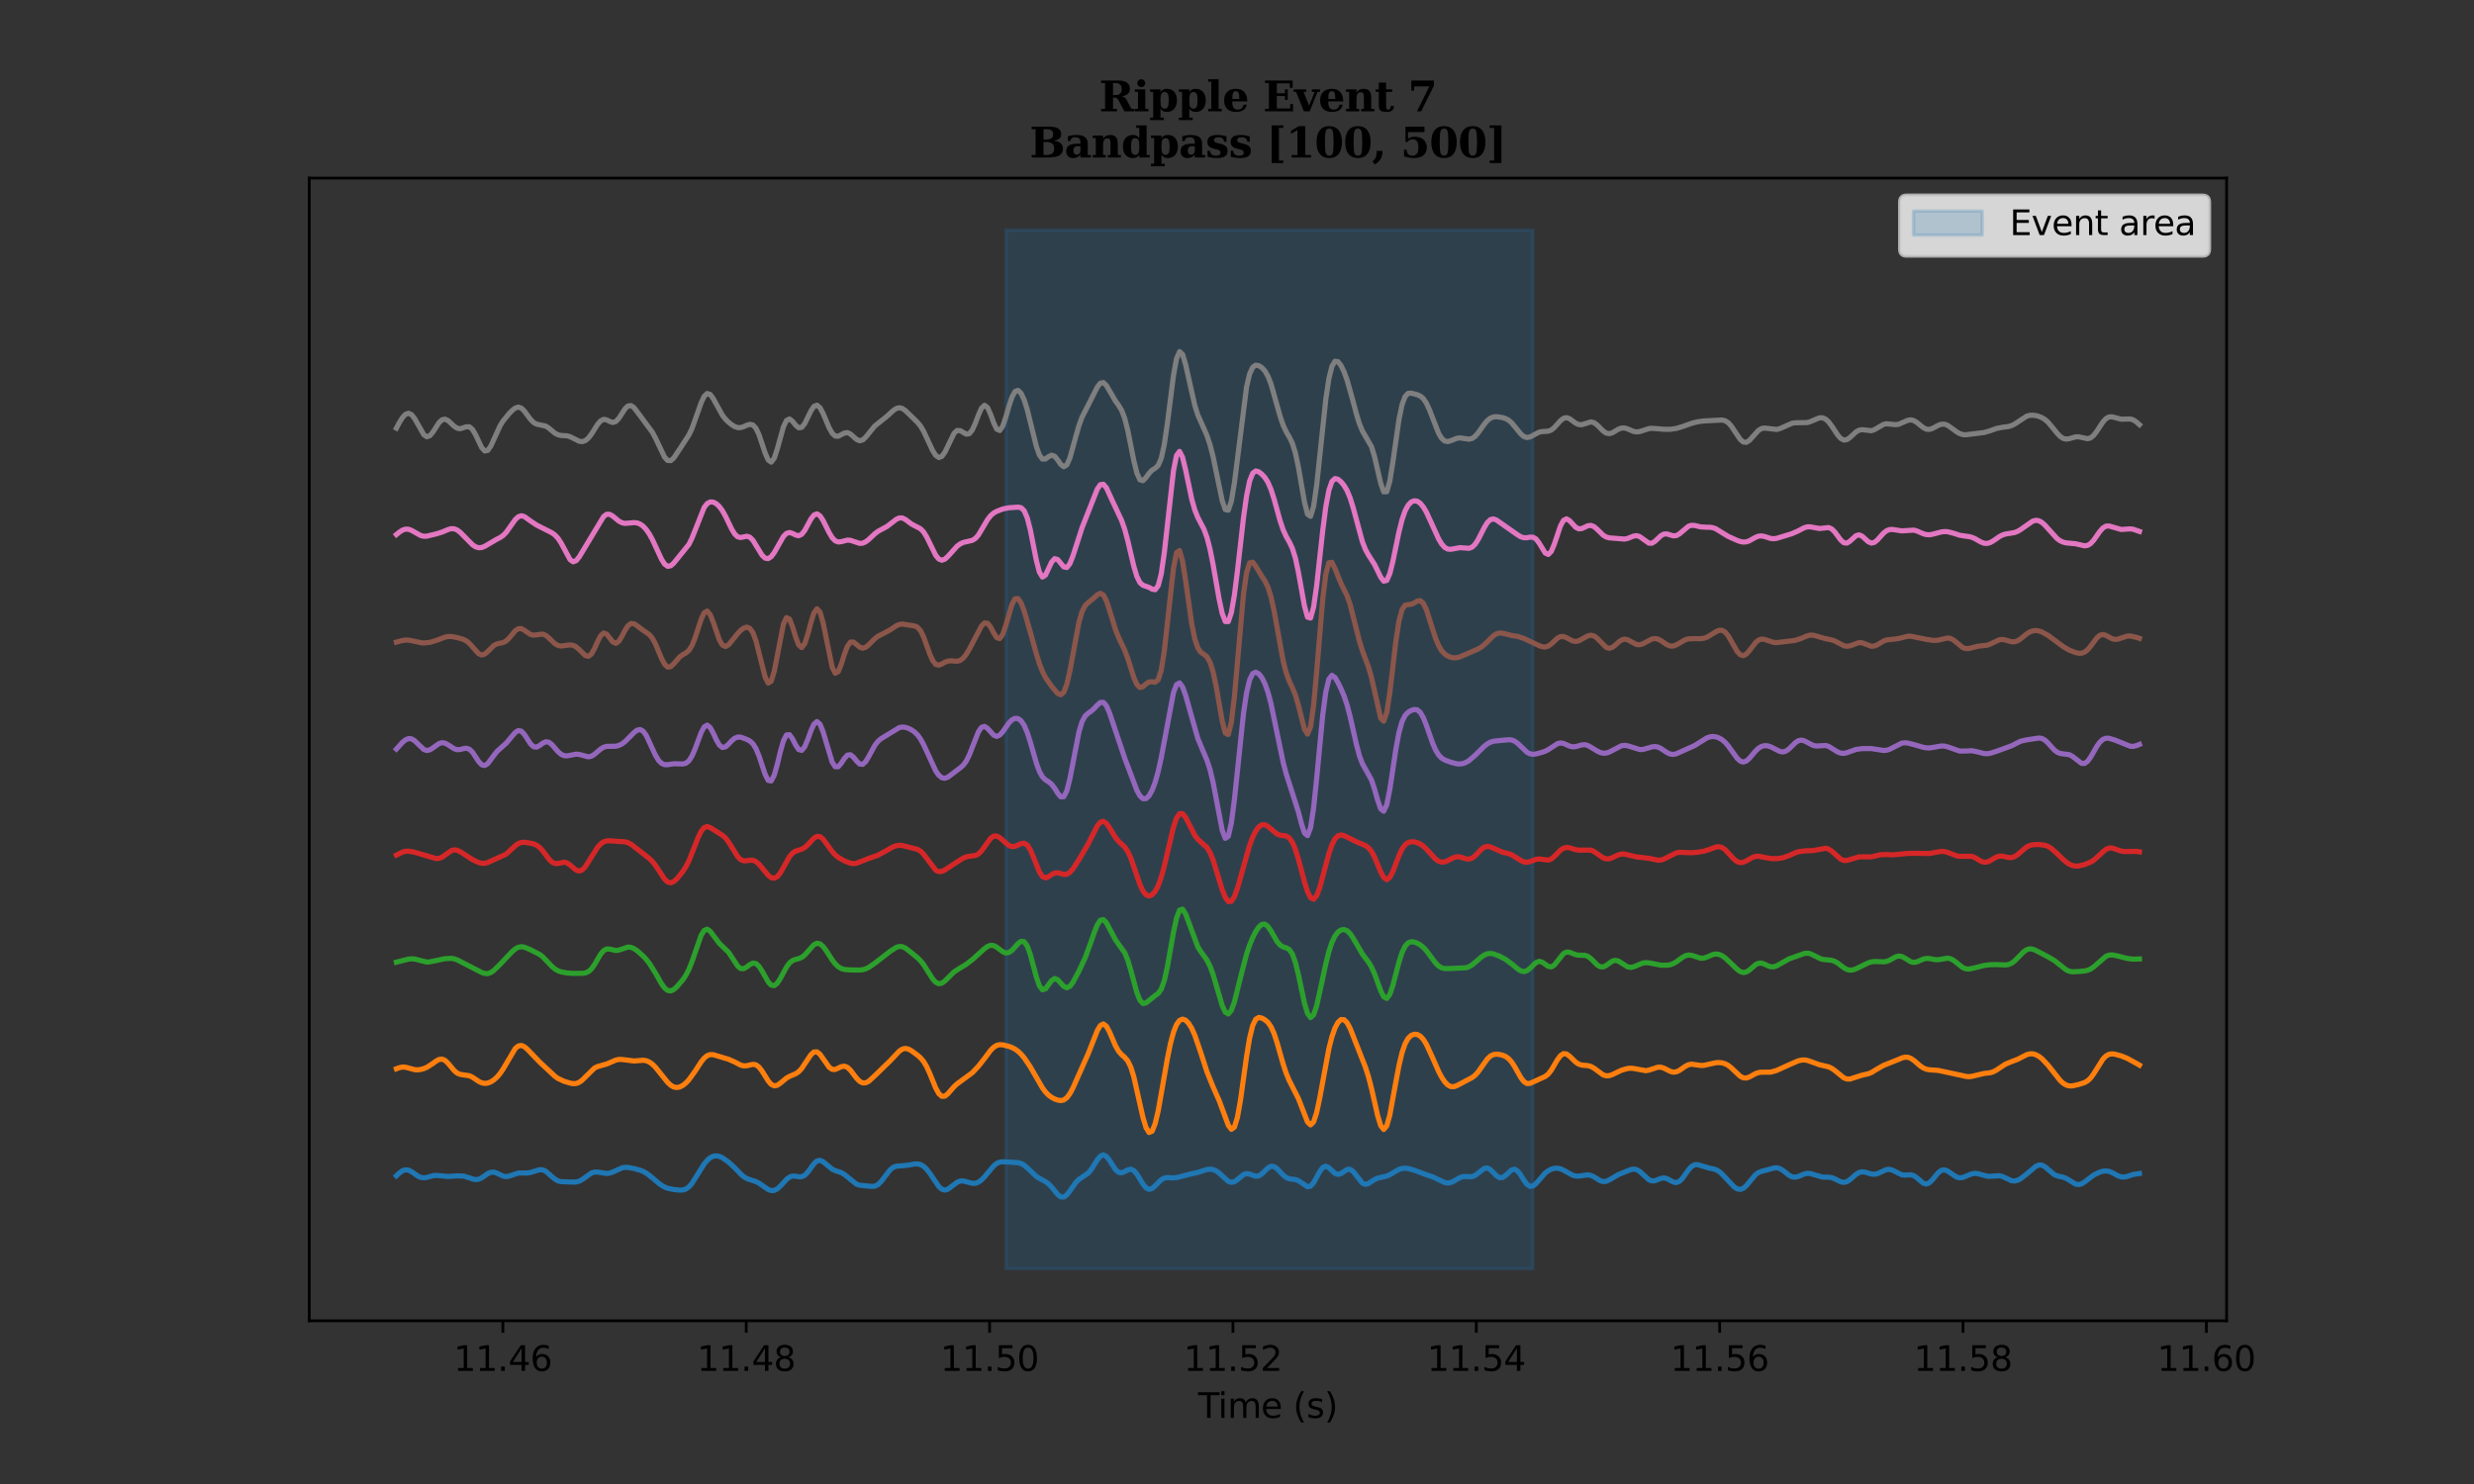 <?xml version="1.0" encoding="utf-8" standalone="no"?>
<!DOCTYPE svg PUBLIC "-//W3C//DTD SVG 1.1//EN"
  "http://www.w3.org/Graphics/SVG/1.1/DTD/svg11.dtd">
<svg xmlns:xlink="http://www.w3.org/1999/xlink" width="720pt" height="432pt" viewBox="0 0 720 432" xmlns="http://www.w3.org/2000/svg" version="1.1">
 <rect x="0" y="0" width="720" height="432" fill="#333333" stroke="none"/>
 <defs>
  <style type="text/css">*{stroke-linejoin: round; stroke-linecap: butt}</style>
 </defs>
 <g id="figure_1">
  <g id="patch_1">
   <path d="M 0 432 
L 720 432 
L 720 0 
L 0 0 
L 0 432 
z
" style="fill: none"/>
  </g>
  <g id="axes_1">
   <g id="patch_2">
    <path d="M 90 384.48 
L 648 384.48 
L 648 51.84 
L 90 51.84 
L 90 384.48 
z
" style="fill: none"/>
   </g>
   <g id="PolyCollection_1">
    <defs>
     <path id="mac306ff3df" d="M 292.732 -365.04 
L 292.732 -62.64 
L 446.155 -62.64 
L 446.155 -365.04 
L 446.155 -365.04 
L 292.732 -365.04 
z
" style="stroke: #1f77b4; stroke-opacity: 0.2"/>
    </defs>
    <g clip-path="url(#pef81d966a1)">
     <use xlink:href="#mac306ff3df" x="0" y="432" style="fill: #1f77b4; fill-opacity: 0.2; stroke: #1f77b4; stroke-opacity: 0.2"/>
    </g>
   </g>
   <g id="matplotlib.axis_1">
    <g id="xtick_1">
     <g id="line2d_1">
      <defs>
       <path id="mabe321510f" d="M 0 0 
L 0 3.5 
" style="stroke: #000000; stroke-width: 0.8"/>
      </defs>
      <g>
       <use xlink:href="#mabe321510f" x="146.349" y="384.48" style="stroke: #000000; stroke-width: 0.8"/>
      </g>
     </g>
     <g id="text_1">
      <!-- 11.46 -->
      <g transform="translate(132.035 399.078)scale(0.1 -0.1)">
       <defs>
        <path id="DejaVuSans-31" d="M 794 531 
L 1825 531 
L 1825 4091 
L 703 3866 
L 703 4441 
L 1819 4666 
L 2450 4666 
L 2450 531 
L 3481 531 
L 3481 0 
L 794 0 
L 794 531 
z
" transform="scale(0.016)"/>
        <path id="DejaVuSans-2e" d="M 684 794 
L 1344 794 
L 1344 0 
L 684 0 
L 684 794 
z
" transform="scale(0.016)"/>
        <path id="DejaVuSans-34" d="M 2419 4116 
L 825 1625 
L 2419 1625 
L 2419 4116 
z
M 2253 4666 
L 3047 4666 
L 3047 1625 
L 3713 1625 
L 3713 1100 
L 3047 1100 
L 3047 0 
L 2419 0 
L 2419 1100 
L 313 1100 
L 313 1709 
L 2253 4666 
z
" transform="scale(0.016)"/>
        <path id="DejaVuSans-36" d="M 2113 2584 
Q 1688 2584 1439 2293 
Q 1191 2003 1191 1497 
Q 1191 994 1439 701 
Q 1688 409 2113 409 
Q 2538 409 2786 701 
Q 3034 994 3034 1497 
Q 3034 2003 2786 2293 
Q 2538 2584 2113 2584 
z
M 3366 4563 
L 3366 3988 
Q 3128 4100 2886 4159 
Q 2644 4219 2406 4219 
Q 1781 4219 1451 3797 
Q 1122 3375 1075 2522 
Q 1259 2794 1537 2939 
Q 1816 3084 2150 3084 
Q 2853 3084 3261 2657 
Q 3669 2231 3669 1497 
Q 3669 778 3244 343 
Q 2819 -91 2113 -91 
Q 1303 -91 875 529 
Q 447 1150 447 2328 
Q 447 3434 972 4092 
Q 1497 4750 2381 4750 
Q 2619 4750 2861 4703 
Q 3103 4656 3366 4563 
z
" transform="scale(0.016)"/>
       </defs>
       <use xlink:href="#DejaVuSans-31"/>
       <use xlink:href="#DejaVuSans-31" x="63.623"/>
       <use xlink:href="#DejaVuSans-2e" x="127.246"/>
       <use xlink:href="#DejaVuSans-34" x="159.033"/>
       <use xlink:href="#DejaVuSans-36" x="222.656"/>
      </g>
     </g>
    </g>
    <g id="xtick_2">
     <g id="line2d_2">
      <g>
       <use xlink:href="#mabe321510f" x="217.172" y="384.48" style="stroke: #000000; stroke-width: 0.8"/>
      </g>
     </g>
     <g id="text_2">
      <!-- 11.48 -->
      <g transform="translate(202.858 399.078)scale(0.1 -0.1)">
       <defs>
        <path id="DejaVuSans-38" d="M 2034 2216 
Q 1584 2216 1326 1975 
Q 1069 1734 1069 1313 
Q 1069 891 1326 650 
Q 1584 409 2034 409 
Q 2484 409 2743 651 
Q 3003 894 3003 1313 
Q 3003 1734 2745 1975 
Q 2488 2216 2034 2216 
z
M 1403 2484 
Q 997 2584 770 2862 
Q 544 3141 544 3541 
Q 544 4100 942 4425 
Q 1341 4750 2034 4750 
Q 2731 4750 3128 4425 
Q 3525 4100 3525 3541 
Q 3525 3141 3298 2862 
Q 3072 2584 2669 2484 
Q 3125 2378 3379 2068 
Q 3634 1759 3634 1313 
Q 3634 634 3220 271 
Q 2806 -91 2034 -91 
Q 1263 -91 848 271 
Q 434 634 434 1313 
Q 434 1759 690 2068 
Q 947 2378 1403 2484 
z
M 1172 3481 
Q 1172 3119 1398 2916 
Q 1625 2713 2034 2713 
Q 2441 2713 2670 2916 
Q 2900 3119 2900 3481 
Q 2900 3844 2670 4047 
Q 2441 4250 2034 4250 
Q 1625 4250 1398 4047 
Q 1172 3844 1172 3481 
z
" transform="scale(0.016)"/>
       </defs>
       <use xlink:href="#DejaVuSans-31"/>
       <use xlink:href="#DejaVuSans-31" x="63.623"/>
       <use xlink:href="#DejaVuSans-2e" x="127.246"/>
       <use xlink:href="#DejaVuSans-34" x="159.033"/>
       <use xlink:href="#DejaVuSans-38" x="222.656"/>
      </g>
     </g>
    </g>
    <g id="xtick_3">
     <g id="line2d_3">
      <g>
       <use xlink:href="#mabe321510f" x="287.996" y="384.48" style="stroke: #000000; stroke-width: 0.8"/>
      </g>
     </g>
     <g id="text_3">
      <!-- 11.50 -->
      <g transform="translate(273.682 399.078)scale(0.1 -0.1)">
       <defs>
        <path id="DejaVuSans-35" d="M 691 4666 
L 3169 4666 
L 3169 4134 
L 1269 4134 
L 1269 2991 
Q 1406 3038 1543 3061 
Q 1681 3084 1819 3084 
Q 2600 3084 3056 2656 
Q 3513 2228 3513 1497 
Q 3513 744 3044 326 
Q 2575 -91 1722 -91 
Q 1428 -91 1123 -41 
Q 819 9 494 109 
L 494 744 
Q 775 591 1075 516 
Q 1375 441 1709 441 
Q 2250 441 2565 725 
Q 2881 1009 2881 1497 
Q 2881 1984 2565 2268 
Q 2250 2553 1709 2553 
Q 1456 2553 1204 2497 
Q 953 2441 691 2322 
L 691 4666 
z
" transform="scale(0.016)"/>
        <path id="DejaVuSans-30" d="M 2034 4250 
Q 1547 4250 1301 3770 
Q 1056 3291 1056 2328 
Q 1056 1369 1301 889 
Q 1547 409 2034 409 
Q 2525 409 2770 889 
Q 3016 1369 3016 2328 
Q 3016 3291 2770 3770 
Q 2525 4250 2034 4250 
z
M 2034 4750 
Q 2819 4750 3233 4129 
Q 3647 3509 3647 2328 
Q 3647 1150 3233 529 
Q 2819 -91 2034 -91 
Q 1250 -91 836 529 
Q 422 1150 422 2328 
Q 422 3509 836 4129 
Q 1250 4750 2034 4750 
z
" transform="scale(0.016)"/>
       </defs>
       <use xlink:href="#DejaVuSans-31"/>
       <use xlink:href="#DejaVuSans-31" x="63.623"/>
       <use xlink:href="#DejaVuSans-2e" x="127.246"/>
       <use xlink:href="#DejaVuSans-35" x="159.033"/>
       <use xlink:href="#DejaVuSans-30" x="222.656"/>
      </g>
     </g>
    </g>
    <g id="xtick_4">
     <g id="line2d_4">
      <g>
       <use xlink:href="#mabe321510f" x="358.819" y="384.48" style="stroke: #000000; stroke-width: 0.8"/>
      </g>
     </g>
     <g id="text_4">
      <!-- 11.52 -->
      <g transform="translate(344.505 399.078)scale(0.1 -0.1)">
       <defs>
        <path id="DejaVuSans-32" d="M 1228 531 
L 3431 531 
L 3431 0 
L 469 0 
L 469 531 
Q 828 903 1448 1529 
Q 2069 2156 2228 2338 
Q 2531 2678 2651 2914 
Q 2772 3150 2772 3378 
Q 2772 3750 2511 3984 
Q 2250 4219 1831 4219 
Q 1534 4219 1204 4116 
Q 875 4013 500 3803 
L 500 4441 
Q 881 4594 1212 4672 
Q 1544 4750 1819 4750 
Q 2544 4750 2975 4387 
Q 3406 4025 3406 3419 
Q 3406 3131 3298 2873 
Q 3191 2616 2906 2266 
Q 2828 2175 2409 1742 
Q 1991 1309 1228 531 
z
" transform="scale(0.016)"/>
       </defs>
       <use xlink:href="#DejaVuSans-31"/>
       <use xlink:href="#DejaVuSans-31" x="63.623"/>
       <use xlink:href="#DejaVuSans-2e" x="127.246"/>
       <use xlink:href="#DejaVuSans-35" x="159.033"/>
       <use xlink:href="#DejaVuSans-32" x="222.656"/>
      </g>
     </g>
    </g>
    <g id="xtick_5">
     <g id="line2d_5">
      <g>
       <use xlink:href="#mabe321510f" x="429.643" y="384.48" style="stroke: #000000; stroke-width: 0.8"/>
      </g>
     </g>
     <g id="text_5">
      <!-- 11.54 -->
      <g transform="translate(415.328 399.078)scale(0.1 -0.1)">
       <use xlink:href="#DejaVuSans-31"/>
       <use xlink:href="#DejaVuSans-31" x="63.623"/>
       <use xlink:href="#DejaVuSans-2e" x="127.246"/>
       <use xlink:href="#DejaVuSans-35" x="159.033"/>
       <use xlink:href="#DejaVuSans-34" x="222.656"/>
      </g>
     </g>
    </g>
    <g id="xtick_6">
     <g id="line2d_6">
      <g>
       <use xlink:href="#mabe321510f" x="500.466" y="384.48" style="stroke: #000000; stroke-width: 0.8"/>
      </g>
     </g>
     <g id="text_6">
      <!-- 11.56 -->
      <g transform="translate(486.152 399.078)scale(0.1 -0.1)">
       <use xlink:href="#DejaVuSans-31"/>
       <use xlink:href="#DejaVuSans-31" x="63.623"/>
       <use xlink:href="#DejaVuSans-2e" x="127.246"/>
       <use xlink:href="#DejaVuSans-35" x="159.033"/>
       <use xlink:href="#DejaVuSans-36" x="222.656"/>
      </g>
     </g>
    </g>
    <g id="xtick_7">
     <g id="line2d_7">
      <g>
       <use xlink:href="#mabe321510f" x="571.289" y="384.48" style="stroke: #000000; stroke-width: 0.8"/>
      </g>
     </g>
     <g id="text_7">
      <!-- 11.58 -->
      <g transform="translate(556.975 399.078)scale(0.1 -0.1)">
       <use xlink:href="#DejaVuSans-31"/>
       <use xlink:href="#DejaVuSans-31" x="63.623"/>
       <use xlink:href="#DejaVuSans-2e" x="127.246"/>
       <use xlink:href="#DejaVuSans-35" x="159.033"/>
       <use xlink:href="#DejaVuSans-38" x="222.656"/>
      </g>
     </g>
    </g>
    <g id="xtick_8">
     <g id="line2d_8">
      <g>
       <use xlink:href="#mabe321510f" x="642.113" y="384.48" style="stroke: #000000; stroke-width: 0.8"/>
      </g>
     </g>
     <g id="text_8">
      <!-- 11.60 -->
      <g transform="translate(627.799 399.078)scale(0.1 -0.1)">
       <use xlink:href="#DejaVuSans-31"/>
       <use xlink:href="#DejaVuSans-31" x="63.623"/>
       <use xlink:href="#DejaVuSans-2e" x="127.246"/>
       <use xlink:href="#DejaVuSans-36" x="159.033"/>
       <use xlink:href="#DejaVuSans-30" x="222.656"/>
      </g>
     </g>
    </g>
    <g id="text_9">
     <!-- Time (s) -->
     <g transform="translate(348.671 412.757)scale(0.1 -0.1)">
      <defs>
       <path id="DejaVuSans-54" d="M -19 4666 
L 3928 4666 
L 3928 4134 
L 2272 4134 
L 2272 0 
L 1638 0 
L 1638 4134 
L -19 4134 
L -19 4666 
z
" transform="scale(0.016)"/>
       <path id="DejaVuSans-69" d="M 603 3500 
L 1178 3500 
L 1178 0 
L 603 0 
L 603 3500 
z
M 603 4863 
L 1178 4863 
L 1178 4134 
L 603 4134 
L 603 4863 
z
" transform="scale(0.016)"/>
       <path id="DejaVuSans-6d" d="M 3328 2828 
Q 3544 3216 3844 3400 
Q 4144 3584 4550 3584 
Q 5097 3584 5394 3201 
Q 5691 2819 5691 2113 
L 5691 0 
L 5113 0 
L 5113 2094 
Q 5113 2597 4934 2840 
Q 4756 3084 4391 3084 
Q 3944 3084 3684 2787 
Q 3425 2491 3425 1978 
L 3425 0 
L 2847 0 
L 2847 2094 
Q 2847 2600 2669 2842 
Q 2491 3084 2119 3084 
Q 1678 3084 1418 2786 
Q 1159 2488 1159 1978 
L 1159 0 
L 581 0 
L 581 3500 
L 1159 3500 
L 1159 2956 
Q 1356 3278 1631 3431 
Q 1906 3584 2284 3584 
Q 2666 3584 2933 3390 
Q 3200 3197 3328 2828 
z
" transform="scale(0.016)"/>
       <path id="DejaVuSans-65" d="M 3597 1894 
L 3597 1613 
L 953 1613 
Q 991 1019 1311 708 
Q 1631 397 2203 397 
Q 2534 397 2845 478 
Q 3156 559 3463 722 
L 3463 178 
Q 3153 47 2828 -22 
Q 2503 -91 2169 -91 
Q 1331 -91 842 396 
Q 353 884 353 1716 
Q 353 2575 817 3079 
Q 1281 3584 2069 3584 
Q 2775 3584 3186 3129 
Q 3597 2675 3597 1894 
z
M 3022 2063 
Q 3016 2534 2758 2815 
Q 2500 3097 2075 3097 
Q 1594 3097 1305 2825 
Q 1016 2553 972 2059 
L 3022 2063 
z
" transform="scale(0.016)"/>
       <path id="DejaVuSans-20" transform="scale(0.016)"/>
       <path id="DejaVuSans-28" d="M 1984 4856 
Q 1566 4138 1362 3434 
Q 1159 2731 1159 2009 
Q 1159 1288 1364 580 
Q 1569 -128 1984 -844 
L 1484 -844 
Q 1016 -109 783 600 
Q 550 1309 550 2009 
Q 550 2706 781 3412 
Q 1013 4119 1484 4856 
L 1984 4856 
z
" transform="scale(0.016)"/>
       <path id="DejaVuSans-73" d="M 2834 3397 
L 2834 2853 
Q 2591 2978 2328 3040 
Q 2066 3103 1784 3103 
Q 1356 3103 1142 2972 
Q 928 2841 928 2578 
Q 928 2378 1081 2264 
Q 1234 2150 1697 2047 
L 1894 2003 
Q 2506 1872 2764 1633 
Q 3022 1394 3022 966 
Q 3022 478 2636 193 
Q 2250 -91 1575 -91 
Q 1294 -91 989 -36 
Q 684 19 347 128 
L 347 722 
Q 666 556 975 473 
Q 1284 391 1588 391 
Q 1994 391 2212 530 
Q 2431 669 2431 922 
Q 2431 1156 2273 1281 
Q 2116 1406 1581 1522 
L 1381 1569 
Q 847 1681 609 1914 
Q 372 2147 372 2553 
Q 372 3047 722 3315 
Q 1072 3584 1716 3584 
Q 2034 3584 2315 3537 
Q 2597 3491 2834 3397 
z
" transform="scale(0.016)"/>
       <path id="DejaVuSans-29" d="M 513 4856 
L 1013 4856 
Q 1481 4119 1714 3412 
Q 1947 2706 1947 2009 
Q 1947 1309 1714 600 
Q 1481 -109 1013 -844 
L 513 -844 
Q 928 -128 1133 580 
Q 1338 1288 1338 2009 
Q 1338 2731 1133 3434 
Q 928 4138 513 4856 
z
" transform="scale(0.016)"/>
      </defs>
      <use xlink:href="#DejaVuSans-54"/>
      <use xlink:href="#DejaVuSans-69" x="57.959"/>
      <use xlink:href="#DejaVuSans-6d" x="85.742"/>
      <use xlink:href="#DejaVuSans-65" x="183.154"/>
      <use xlink:href="#DejaVuSans-20" x="244.678"/>
      <use xlink:href="#DejaVuSans-28" x="276.465"/>
      <use xlink:href="#DejaVuSans-73" x="315.479"/>
      <use xlink:href="#DejaVuSans-29" x="367.578"/>
     </g>
    </g>
   </g>
   <g id="matplotlib.axis_2"/>
   <g id="line2d_9">
    <path d="M 115.364 342.285 
L 116.25 341.451 
L 117.137 340.814 
L 118.024 340.527 
L 118.911 340.643 
L 119.798 341.097 
L 121.572 342.34 
L 122.458 342.747 
L 123.345 342.868 
L 124.232 342.739 
L 126.006 342.262 
L 126.893 342.161 
L 128.666 342.314 
L 130.44 342.479 
L 133.1 342.3 
L 134.874 342.353 
L 136.648 342.891 
L 137.535 343.212 
L 138.421 343.385 
L 139.308 343.28 
L 140.195 342.867 
L 141.969 341.639 
L 142.856 341.254 
L 143.743 341.224 
L 144.629 341.524 
L 146.403 342.373 
L 147.29 342.518 
L 148.177 342.375 
L 150.837 341.477 
L 152.611 341.461 
L 153.498 341.462 
L 154.385 341.326 
L 157.045 340.495 
L 157.932 340.552 
L 158.819 340.958 
L 160.592 342.49 
L 161.479 343.238 
L 162.366 343.745 
L 163.253 343.978 
L 166.8 344.113 
L 167.687 344.079 
L 168.574 343.841 
L 169.461 343.358 
L 172.121 341.479 
L 173.008 341.204 
L 173.895 341.19 
L 176.556 341.604 
L 177.442 341.493 
L 178.329 341.19 
L 180.99 339.988 
L 181.877 339.825 
L 182.764 339.838 
L 184.537 340.169 
L 186.311 340.652 
L 187.198 341.008 
L 188.085 341.499 
L 189.858 342.867 
L 191.632 344.393 
L 192.519 345.048 
L 193.406 345.561 
L 194.292 345.913 
L 196.066 346.267 
L 197.84 346.451 
L 198.727 346.413 
L 199.613 346.135 
L 200.5 345.506 
L 201.387 344.491 
L 203.161 341.656 
L 204.935 338.831 
L 205.821 337.764 
L 206.708 337.011 
L 207.595 336.584 
L 208.482 336.472 
L 209.369 336.641 
L 210.256 337.037 
L 212.029 338.279 
L 213.803 339.932 
L 215.577 341.772 
L 216.463 342.543 
L 217.35 343.095 
L 219.124 343.684 
L 220.011 343.978 
L 220.898 344.428 
L 223.558 346.269 
L 224.445 346.585 
L 225.332 346.536 
L 226.219 346.083 
L 227.106 345.282 
L 228.879 343.34 
L 229.766 342.651 
L 230.653 342.349 
L 231.54 342.391 
L 232.427 342.563 
L 233.313 342.562 
L 234.2 342.138 
L 235.087 341.223 
L 236.861 338.785 
L 237.748 337.975 
L 238.634 337.777 
L 239.521 338.168 
L 242.182 340.364 
L 243.069 340.765 
L 244.842 341.358 
L 245.729 341.877 
L 249.277 344.735 
L 250.163 345.007 
L 253.711 345.378 
L 254.598 345.302 
L 255.484 344.874 
L 256.371 344.025 
L 259.032 340.552 
L 259.919 339.838 
L 260.805 339.482 
L 262.579 339.356 
L 264.353 339.176 
L 266.127 338.844 
L 267.013 338.821 
L 267.9 339.021 
L 268.787 339.518 
L 269.674 340.347 
L 270.561 341.488 
L 273.221 345.413 
L 274.108 346.192 
L 274.995 346.439 
L 275.882 346.172 
L 278.542 344.169 
L 279.429 343.813 
L 280.316 343.773 
L 282.976 344.475 
L 283.863 344.461 
L 284.75 344.14 
L 285.637 343.498 
L 286.524 342.585 
L 289.184 339.397 
L 290.071 338.674 
L 290.958 338.286 
L 291.845 338.195 
L 295.392 338.409 
L 296.279 338.464 
L 297.166 338.701 
L 298.053 339.197 
L 298.94 339.94 
L 301.6 342.479 
L 303.374 343.511 
L 304.261 343.978 
L 305.147 344.626 
L 306.034 345.542 
L 307.808 347.714 
L 308.695 348.405 
L 309.582 348.471 
L 310.469 347.851 
L 311.355 346.714 
L 313.129 344.183 
L 314.016 343.308 
L 316.676 341.529 
L 317.563 340.464 
L 319.337 337.649 
L 320.224 336.57 
L 321.111 336.187 
L 321.997 336.634 
L 322.884 337.765 
L 324.658 340.5 
L 325.545 341.277 
L 326.432 341.408 
L 327.318 341.046 
L 328.205 340.56 
L 329.092 340.368 
L 329.979 340.762 
L 330.866 341.786 
L 332.64 344.694 
L 333.526 345.787 
L 334.413 346.228 
L 335.3 345.97 
L 336.187 345.197 
L 337.961 343.423 
L 338.847 342.943 
L 339.734 342.803 
L 341.508 342.896 
L 342.395 342.803 
L 346.829 341.686 
L 348.603 341.306 
L 351.263 340.441 
L 352.15 340.349 
L 353.037 340.474 
L 353.924 340.854 
L 354.811 341.492 
L 357.471 343.893 
L 358.358 344.204 
L 359.245 344.01 
L 360.132 343.383 
L 361.905 341.916 
L 362.792 341.645 
L 363.679 341.792 
L 365.453 342.422 
L 366.339 342.306 
L 367.226 341.729 
L 369 340.001 
L 369.887 339.514 
L 370.774 339.585 
L 371.661 340.192 
L 373.434 342.068 
L 374.321 342.779 
L 375.208 343.149 
L 376.982 343.376 
L 377.868 343.7 
L 380.529 345.477 
L 381.416 345.281 
L 382.303 344.291 
L 384.076 341.059 
L 384.963 339.871 
L 385.85 339.498 
L 386.737 339.918 
L 388.51 341.565 
L 389.397 341.881 
L 390.284 341.609 
L 392.058 340.432 
L 392.945 340.398 
L 393.832 341.051 
L 396.492 344.427 
L 397.379 344.756 
L 398.266 344.514 
L 400.039 343.372 
L 400.926 342.97 
L 403.587 342.365 
L 404.474 341.957 
L 407.134 340.418 
L 408.021 340.151 
L 408.908 340.072 
L 409.795 340.154 
L 411.568 340.654 
L 415.116 341.978 
L 416.889 342.555 
L 418.663 343.397 
L 420.437 344.227 
L 421.324 344.376 
L 422.21 344.241 
L 423.097 343.839 
L 424.871 342.802 
L 425.758 342.519 
L 426.645 342.482 
L 427.531 342.561 
L 428.418 342.523 
L 429.305 342.178 
L 431.966 340.125 
L 432.853 340.02 
L 433.739 340.487 
L 435.513 342.262 
L 436.4 342.82 
L 437.287 342.785 
L 438.174 342.178 
L 439.947 340.553 
L 440.834 340.38 
L 441.721 340.95 
L 442.608 342.137 
L 443.495 343.56 
L 444.381 344.755 
L 445.268 345.358 
L 446.155 345.242 
L 447.042 344.526 
L 449.702 341.476 
L 450.589 340.793 
L 451.476 340.343 
L 452.363 340.105 
L 453.25 340.073 
L 454.137 340.258 
L 455.024 340.645 
L 457.684 342.119 
L 458.571 342.349 
L 459.458 342.369 
L 462.118 342.005 
L 463.005 342.17 
L 463.892 342.588 
L 465.666 343.686 
L 466.552 343.964 
L 467.439 343.886 
L 468.326 343.491 
L 470.987 341.936 
L 474.534 340.488 
L 475.421 340.33 
L 476.308 340.48 
L 477.195 340.998 
L 479.855 343.43 
L 480.742 343.781 
L 481.629 343.716 
L 483.402 343.021 
L 484.289 342.902 
L 485.176 343.125 
L 486.95 344.081 
L 487.837 344.259 
L 488.723 343.926 
L 489.61 343.056 
L 491.384 340.565 
L 492.271 339.582 
L 493.158 339.073 
L 494.045 339.037 
L 497.592 340.083 
L 498.479 340.23 
L 499.366 340.501 
L 500.252 340.999 
L 501.139 341.745 
L 504.687 345.52 
L 505.573 346.081 
L 506.46 346.247 
L 507.347 345.936 
L 508.234 345.164 
L 510.894 341.958 
L 511.781 341.323 
L 512.668 340.986 
L 515.329 340.278 
L 516.216 340.014 
L 517.102 339.941 
L 517.989 340.178 
L 518.876 340.723 
L 520.65 342.121 
L 521.537 342.573 
L 522.423 342.692 
L 523.31 342.501 
L 525.084 341.768 
L 525.971 341.573 
L 526.858 341.624 
L 530.405 342.663 
L 532.179 342.683 
L 533.065 342.819 
L 533.952 343.153 
L 535.726 344.037 
L 536.613 344.204 
L 537.5 343.99 
L 538.387 343.411 
L 540.16 341.858 
L 541.047 341.32 
L 541.934 341.116 
L 542.821 341.221 
L 544.594 341.762 
L 545.481 341.842 
L 546.368 341.664 
L 549.029 340.464 
L 549.915 340.403 
L 550.802 340.664 
L 553.463 341.993 
L 554.35 342.079 
L 556.123 341.989 
L 557.01 342.255 
L 557.897 342.874 
L 559.671 344.405 
L 560.558 344.685 
L 561.444 344.363 
L 562.331 343.507 
L 564.105 341.347 
L 564.992 340.692 
L 565.879 340.551 
L 566.765 340.879 
L 569.426 342.659 
L 570.313 342.87 
L 571.2 342.77 
L 573.86 341.709 
L 574.747 341.58 
L 575.634 341.67 
L 578.294 342.384 
L 579.181 342.43 
L 581.842 342.255 
L 582.729 342.467 
L 585.389 343.703 
L 586.276 343.8 
L 587.163 343.591 
L 588.05 343.126 
L 589.823 341.764 
L 592.484 339.514 
L 593.371 339.128 
L 594.257 339.167 
L 595.144 339.649 
L 597.805 341.916 
L 598.692 342.307 
L 600.465 342.7 
L 601.352 343.044 
L 604.013 344.672 
L 604.9 344.84 
L 605.786 344.618 
L 606.673 344.076 
L 609.334 342.059 
L 611.107 341.198 
L 611.994 340.945 
L 612.881 340.857 
L 613.768 340.985 
L 614.655 341.332 
L 616.428 342.293 
L 617.315 342.598 
L 618.202 342.645 
L 619.089 342.459 
L 620.863 341.877 
L 622.636 341.621 
L 622.636 341.621 
" clip-path="url(#pef81d966a1)" style="fill: none; stroke: #1f77b4; stroke-width: 1.5; stroke-linecap: square"/>
   </g>
   <g id="line2d_10">
    <path d="M 115.364 311.129 
L 116.25 310.804 
L 117.137 310.627 
L 118.024 310.676 
L 120.685 311.385 
L 121.572 311.432 
L 122.458 311.321 
L 123.345 311.073 
L 124.232 310.697 
L 126.006 309.555 
L 126.893 308.902 
L 127.779 308.413 
L 128.666 308.303 
L 129.553 308.703 
L 130.44 309.565 
L 132.214 311.692 
L 133.1 312.416 
L 133.987 312.77 
L 136.648 313.159 
L 137.535 313.603 
L 139.308 314.795 
L 140.195 315.224 
L 141.082 315.394 
L 141.969 315.286 
L 142.856 314.93 
L 143.743 314.356 
L 144.629 313.565 
L 145.516 312.53 
L 146.403 311.229 
L 149.95 305.234 
L 150.837 304.491 
L 151.724 304.33 
L 152.611 304.705 
L 153.498 305.466 
L 157.045 309.155 
L 159.706 311.641 
L 161.479 313.293 
L 162.366 313.932 
L 164.14 314.761 
L 165.914 315.299 
L 166.8 315.453 
L 167.687 315.41 
L 168.574 315.071 
L 169.461 314.41 
L 173.008 310.914 
L 173.895 310.489 
L 176.556 309.742 
L 179.216 308.595 
L 180.103 308.414 
L 180.99 308.416 
L 184.537 308.855 
L 187.198 308.642 
L 188.085 308.782 
L 188.971 309.157 
L 189.858 309.791 
L 190.745 310.662 
L 192.519 312.869 
L 194.292 315.075 
L 195.179 315.902 
L 196.066 316.42 
L 196.953 316.591 
L 197.84 316.425 
L 198.727 315.964 
L 199.613 315.253 
L 200.5 314.317 
L 202.274 311.854 
L 204.048 309.123 
L 204.935 308.027 
L 205.821 307.303 
L 206.708 306.99 
L 207.595 307.026 
L 212.029 308.361 
L 213.803 309.141 
L 215.577 310.073 
L 216.463 310.284 
L 217.35 310.229 
L 219.124 309.828 
L 220.011 309.979 
L 220.898 310.636 
L 221.784 311.794 
L 223.558 314.651 
L 224.445 315.671 
L 225.332 316.096 
L 226.219 315.917 
L 227.106 315.31 
L 228.879 313.848 
L 229.766 313.34 
L 231.54 312.591 
L 232.427 311.996 
L 233.313 311.056 
L 235.974 307.049 
L 236.861 306.259 
L 237.748 306.198 
L 238.634 306.889 
L 241.295 310.673 
L 242.182 311.297 
L 243.069 311.332 
L 244.842 310.518 
L 245.729 310.359 
L 246.616 310.699 
L 247.503 311.542 
L 249.277 313.869 
L 250.163 314.779 
L 251.05 315.246 
L 251.937 315.221 
L 252.824 314.77 
L 254.598 313.15 
L 257.258 310.551 
L 259.032 308.835 
L 261.692 306.018 
L 262.579 305.411 
L 263.466 305.197 
L 264.353 305.387 
L 265.24 305.872 
L 267.013 307.169 
L 267.9 307.948 
L 268.787 308.999 
L 269.674 310.486 
L 270.561 312.433 
L 272.334 316.761 
L 273.221 318.358 
L 274.108 319.149 
L 274.995 319.087 
L 275.882 318.373 
L 277.655 316.337 
L 278.542 315.517 
L 282.976 312.267 
L 284.75 310.387 
L 286.524 308.116 
L 288.298 305.751 
L 289.184 304.861 
L 290.071 304.314 
L 290.958 304.111 
L 291.845 304.16 
L 293.619 304.606 
L 294.505 304.937 
L 295.392 305.394 
L 296.279 306.03 
L 297.166 306.872 
L 298.053 307.914 
L 299.826 310.527 
L 303.374 316.674 
L 304.261 317.874 
L 305.147 318.787 
L 306.034 319.443 
L 306.921 319.911 
L 307.808 320.236 
L 308.695 320.378 
L 309.582 320.207 
L 310.469 319.569 
L 311.355 318.388 
L 312.242 316.73 
L 316.676 306.775 
L 319.337 300.027 
L 320.224 298.54 
L 321.111 298.069 
L 321.997 298.741 
L 322.884 300.36 
L 324.658 304.478 
L 325.545 306.025 
L 326.432 307.031 
L 327.318 307.792 
L 328.205 308.829 
L 329.092 310.645 
L 329.979 313.491 
L 331.753 321.411 
L 332.64 325.319 
L 333.526 328.258 
L 334.413 329.678 
L 335.3 329.289 
L 336.187 327.086 
L 337.074 323.335 
L 338.847 313.263 
L 339.734 308.195 
L 340.621 303.839 
L 341.508 300.503 
L 342.395 298.268 
L 343.282 297.045 
L 344.168 296.674 
L 345.055 296.996 
L 345.942 297.91 
L 346.829 299.369 
L 347.716 301.347 
L 349.49 306.524 
L 351.263 312.018 
L 353.037 316.408 
L 354.811 320.409 
L 357.471 327.564 
L 358.358 328.751 
L 359.245 328.122 
L 360.132 325.23 
L 361.018 320.224 
L 362.792 307.494 
L 363.679 302.141 
L 364.566 298.535 
L 365.453 296.708 
L 366.339 296.189 
L 367.226 296.371 
L 368.113 296.859 
L 369 297.619 
L 369.887 298.871 
L 370.774 300.838 
L 371.661 303.524 
L 373.434 309.757 
L 374.321 312.45 
L 375.208 314.562 
L 377.868 319.795 
L 380.529 326.633 
L 381.416 327.46 
L 382.303 326.568 
L 383.189 323.843 
L 384.076 319.645 
L 386.737 305.291 
L 387.624 301.801 
L 388.51 299.262 
L 389.397 297.61 
L 390.284 296.8 
L 391.171 296.844 
L 392.058 297.745 
L 392.945 299.399 
L 394.718 303.907 
L 397.379 310.681 
L 398.266 313.452 
L 399.153 316.898 
L 400.926 324.733 
L 401.813 327.649 
L 402.7 328.792 
L 403.587 327.728 
L 404.474 324.582 
L 406.247 314.91 
L 407.134 310.204 
L 408.021 306.462 
L 408.908 303.865 
L 409.795 302.274 
L 410.682 301.421 
L 411.568 301.076 
L 412.455 301.14 
L 413.342 301.624 
L 414.229 302.576 
L 415.116 304.002 
L 416.889 307.855 
L 418.663 311.871 
L 419.55 313.557 
L 420.437 314.899 
L 421.324 315.83 
L 422.21 316.307 
L 423.097 316.344 
L 423.984 316.034 
L 427.531 314.154 
L 428.418 313.692 
L 429.305 313.012 
L 430.192 312.025 
L 432.853 308.271 
L 433.739 307.434 
L 434.626 306.99 
L 435.513 306.871 
L 436.4 306.96 
L 437.287 307.179 
L 438.174 307.55 
L 439.06 308.18 
L 439.947 309.178 
L 440.834 310.556 
L 442.608 313.707 
L 443.495 314.864 
L 444.381 315.423 
L 445.268 315.389 
L 449.702 313.358 
L 450.589 312.655 
L 451.476 311.513 
L 453.25 308.509 
L 454.137 307.313 
L 455.024 306.725 
L 455.91 306.823 
L 456.797 307.464 
L 458.571 309.198 
L 459.458 309.778 
L 460.345 310.054 
L 462.118 310.21 
L 463.005 310.453 
L 463.892 310.941 
L 466.552 312.905 
L 467.439 313.178 
L 468.326 313.129 
L 469.213 312.827 
L 471.873 311.56 
L 473.647 311.049 
L 474.534 310.97 
L 475.421 311.033 
L 478.968 311.68 
L 479.855 311.525 
L 482.516 310.663 
L 483.402 310.681 
L 484.289 310.963 
L 486.063 311.864 
L 486.95 312.11 
L 487.837 312.027 
L 488.723 311.615 
L 490.497 310.385 
L 491.384 309.949 
L 492.271 309.784 
L 494.045 310.028 
L 494.931 310.157 
L 495.818 310.146 
L 497.592 309.752 
L 499.366 309.364 
L 500.252 309.316 
L 501.139 309.401 
L 502.026 309.654 
L 502.913 310.118 
L 503.8 310.804 
L 506.46 313.313 
L 507.347 313.76 
L 508.234 313.814 
L 509.121 313.516 
L 510.894 312.544 
L 511.781 312.227 
L 512.668 312.115 
L 515.329 312.104 
L 517.102 311.594 
L 520.65 309.974 
L 523.31 308.825 
L 524.197 308.61 
L 525.084 308.555 
L 525.971 308.677 
L 527.744 309.308 
L 529.518 309.947 
L 532.179 310.573 
L 533.065 310.988 
L 533.952 311.605 
L 536.613 313.769 
L 537.5 314.106 
L 538.387 314.123 
L 540.16 313.544 
L 541.934 312.985 
L 543.708 312.585 
L 544.594 312.237 
L 546.368 311.16 
L 548.142 310.149 
L 552.576 308.381 
L 553.463 307.984 
L 554.35 307.747 
L 555.236 307.772 
L 556.123 308.107 
L 557.01 308.715 
L 558.784 310.241 
L 559.671 310.854 
L 560.558 311.24 
L 561.444 311.414 
L 564.105 311.606 
L 571.2 313.133 
L 572.086 313.341 
L 572.973 313.419 
L 573.86 313.329 
L 577.408 312.487 
L 579.181 312.284 
L 580.068 312.012 
L 580.955 311.554 
L 583.615 309.788 
L 585.389 309.057 
L 587.163 308.382 
L 589.823 307.018 
L 590.71 306.777 
L 591.597 306.775 
L 592.484 307.025 
L 593.371 307.506 
L 594.257 308.191 
L 596.031 310.07 
L 599.579 314.552 
L 600.465 315.357 
L 601.352 315.882 
L 602.239 316.114 
L 603.126 316.101 
L 604.9 315.712 
L 606.673 315.147 
L 607.56 314.625 
L 608.447 313.778 
L 609.334 312.573 
L 611.994 308.327 
L 612.881 307.413 
L 613.768 306.924 
L 614.655 306.792 
L 615.542 306.89 
L 617.315 307.377 
L 619.089 308.09 
L 621.75 309.549 
L 622.636 310.066 
L 622.636 310.066 
" clip-path="url(#pef81d966a1)" style="fill: none; stroke: #ff7f0e; stroke-width: 1.5; stroke-linecap: square"/>
   </g>
   <g id="line2d_11">
    <path d="M 115.364 280.091 
L 118.911 279.199 
L 119.798 279.113 
L 120.685 279.183 
L 124.232 280.067 
L 125.119 279.989 
L 129.553 279.068 
L 131.327 278.988 
L 132.214 279.129 
L 133.1 279.447 
L 140.195 283.089 
L 141.082 283.393 
L 141.969 283.421 
L 142.856 283.105 
L 143.743 282.48 
L 145.516 280.737 
L 149.064 276.991 
L 149.95 276.242 
L 150.837 275.755 
L 151.724 275.591 
L 152.611 275.727 
L 154.385 276.479 
L 157.045 277.835 
L 157.932 278.513 
L 159.706 280.356 
L 160.592 281.297 
L 161.479 282.062 
L 162.366 282.588 
L 163.253 282.907 
L 165.027 283.231 
L 166.8 283.361 
L 169.461 283.333 
L 170.348 283.229 
L 171.235 282.867 
L 172.121 282.076 
L 173.008 280.816 
L 174.782 277.783 
L 175.669 276.719 
L 176.556 276.253 
L 177.442 276.29 
L 179.216 276.688 
L 180.103 276.572 
L 182.764 275.691 
L 183.65 275.786 
L 184.537 276.166 
L 185.424 276.761 
L 187.198 278.331 
L 188.085 279.291 
L 188.971 280.418 
L 190.745 283.247 
L 192.519 286.361 
L 193.406 287.588 
L 194.292 288.323 
L 195.179 288.464 
L 196.066 288.062 
L 196.953 287.285 
L 198.727 285.211 
L 199.613 283.892 
L 200.5 282.176 
L 201.387 279.95 
L 204.048 272.276 
L 204.935 270.842 
L 205.821 270.496 
L 206.708 271.115 
L 209.369 274.648 
L 212.029 277.203 
L 214.69 281.245 
L 215.577 281.958 
L 216.463 281.983 
L 217.35 281.471 
L 218.237 280.786 
L 219.124 280.351 
L 220.011 280.484 
L 220.898 281.301 
L 221.784 282.686 
L 223.558 285.827 
L 224.445 286.777 
L 225.332 286.919 
L 226.219 286.205 
L 227.106 284.825 
L 228.879 281.536 
L 229.766 280.327 
L 230.653 279.614 
L 231.54 279.285 
L 232.427 279.076 
L 233.313 278.705 
L 234.2 278.007 
L 236.861 275.019 
L 237.748 274.585 
L 238.634 274.75 
L 239.521 275.496 
L 240.408 276.672 
L 242.182 279.42 
L 243.069 280.579 
L 243.955 281.43 
L 244.842 281.956 
L 245.729 282.218 
L 247.503 282.347 
L 250.163 282.387 
L 251.05 282.286 
L 251.937 282.039 
L 252.824 281.625 
L 254.598 280.391 
L 259.032 276.955 
L 260.805 275.803 
L 261.692 275.52 
L 262.579 275.574 
L 263.466 275.974 
L 265.24 277.351 
L 267.013 278.806 
L 267.9 279.67 
L 268.787 280.786 
L 271.448 284.994 
L 272.334 285.954 
L 273.221 286.364 
L 274.108 286.197 
L 274.995 285.563 
L 277.655 282.918 
L 279.429 281.787 
L 281.203 280.72 
L 282.976 279.347 
L 285.637 276.95 
L 286.524 276.142 
L 287.411 275.5 
L 288.298 275.175 
L 289.184 275.262 
L 290.071 275.733 
L 291.845 277.072 
L 292.732 277.416 
L 293.619 277.287 
L 294.505 276.667 
L 296.279 274.687 
L 297.166 274.016 
L 298.053 274.129 
L 298.94 275.366 
L 299.826 277.787 
L 301.6 284.384 
L 302.487 286.954 
L 303.374 288.132 
L 304.261 287.862 
L 306.034 285.442 
L 306.921 284.862 
L 307.808 285.192 
L 309.582 287.125 
L 310.469 287.549 
L 311.355 287.142 
L 312.242 285.993 
L 314.016 282.653 
L 315.79 278.868 
L 317.563 274.041 
L 318.45 271.436 
L 319.337 269.229 
L 320.224 267.894 
L 321.111 267.709 
L 321.997 268.619 
L 324.658 273.633 
L 327.318 277.336 
L 328.205 279.487 
L 329.092 282.444 
L 330.866 288.973 
L 331.753 291.184 
L 332.64 292.128 
L 333.526 291.958 
L 336.187 289.803 
L 337.074 289.187 
L 337.961 287.938 
L 338.847 285.445 
L 339.734 281.494 
L 341.508 271.399 
L 342.395 267.279 
L 343.282 264.949 
L 344.168 264.656 
L 345.055 266.079 
L 348.603 275.649 
L 349.49 277.049 
L 351.263 279.5 
L 352.15 281.265 
L 353.037 283.682 
L 355.697 292.728 
L 356.584 294.641 
L 357.471 295.161 
L 358.358 294.119 
L 359.245 291.683 
L 361.018 284.529 
L 362.792 277.722 
L 363.679 275.089 
L 364.566 272.938 
L 365.453 271.194 
L 366.339 269.872 
L 367.226 269.094 
L 368.113 269.014 
L 369 269.694 
L 369.887 270.999 
L 371.661 274.083 
L 372.547 275.128 
L 373.434 275.663 
L 374.321 275.928 
L 375.208 276.416 
L 376.095 277.688 
L 376.982 280.125 
L 377.868 283.713 
L 379.642 292.043 
L 380.529 295.025 
L 381.416 296.224 
L 382.303 295.4 
L 383.189 292.789 
L 384.963 284.675 
L 385.85 280.54 
L 386.737 277.025 
L 387.624 274.341 
L 388.51 272.483 
L 389.397 271.322 
L 390.284 270.715 
L 391.171 270.589 
L 392.058 270.951 
L 392.945 271.817 
L 393.832 273.13 
L 396.492 277.712 
L 398.266 280.076 
L 399.153 281.53 
L 400.039 283.499 
L 401.813 288.389 
L 402.7 290.183 
L 403.587 290.644 
L 404.474 289.462 
L 405.36 286.852 
L 407.134 280.073 
L 408.021 277.311 
L 408.908 275.458 
L 409.795 274.477 
L 410.682 274.151 
L 411.568 274.235 
L 412.455 274.562 
L 413.342 275.072 
L 414.229 275.787 
L 415.116 276.74 
L 417.776 280.317 
L 418.663 281.204 
L 419.55 281.74 
L 420.437 281.96 
L 422.21 281.931 
L 426.645 281.727 
L 427.531 281.411 
L 428.418 280.894 
L 430.192 279.401 
L 431.079 278.63 
L 431.966 278.013 
L 432.853 277.643 
L 433.739 277.544 
L 434.626 277.674 
L 436.4 278.344 
L 438.174 279.3 
L 439.947 280.601 
L 441.721 282.09 
L 442.608 282.64 
L 443.495 282.843 
L 444.381 282.586 
L 445.268 281.894 
L 447.042 280.185 
L 447.929 279.848 
L 448.816 280.087 
L 450.589 281.324 
L 451.476 281.465 
L 452.363 280.926 
L 455.024 277.589 
L 455.91 277.144 
L 456.797 277.22 
L 458.571 277.915 
L 459.458 278.064 
L 461.231 278.1 
L 462.118 278.403 
L 463.005 279.062 
L 464.779 280.857 
L 465.666 281.423 
L 466.552 281.48 
L 467.439 281.055 
L 469.213 279.79 
L 470.1 279.552 
L 470.987 279.763 
L 473.647 281.442 
L 474.534 281.612 
L 475.421 281.454 
L 478.081 280.349 
L 478.968 280.228 
L 479.855 280.291 
L 483.402 280.963 
L 485.176 280.985 
L 486.063 280.837 
L 486.95 280.519 
L 487.837 280.012 
L 489.61 278.719 
L 490.497 278.222 
L 491.384 278.003 
L 492.271 278.089 
L 494.931 278.944 
L 495.818 278.909 
L 496.705 278.636 
L 498.479 277.877 
L 499.366 277.709 
L 500.252 277.816 
L 501.139 278.201 
L 502.026 278.815 
L 503.8 280.463 
L 505.573 282.2 
L 506.46 282.832 
L 507.347 283.113 
L 508.234 282.953 
L 509.121 282.383 
L 510.894 280.842 
L 511.781 280.4 
L 512.668 280.373 
L 513.555 280.686 
L 514.442 281.122 
L 515.329 281.431 
L 516.216 281.445 
L 517.102 281.138 
L 520.65 279.141 
L 525.084 277.575 
L 525.971 277.475 
L 526.858 277.625 
L 528.631 278.497 
L 529.518 278.96 
L 530.405 279.272 
L 532.179 279.454 
L 533.065 279.556 
L 533.952 279.847 
L 534.839 280.371 
L 536.613 281.723 
L 537.5 282.215 
L 538.387 282.422 
L 539.273 282.332 
L 540.16 282.016 
L 543.708 280.291 
L 544.594 280.027 
L 545.481 279.893 
L 547.255 279.96 
L 548.142 279.998 
L 549.029 279.876 
L 549.915 279.53 
L 551.689 278.544 
L 552.576 278.306 
L 553.463 278.44 
L 554.35 278.908 
L 556.123 279.996 
L 557.01 280.166 
L 557.897 279.991 
L 559.671 279.218 
L 560.558 279.011 
L 561.444 279.034 
L 563.218 279.356 
L 564.105 279.375 
L 566.765 278.934 
L 567.652 279.089 
L 568.539 279.556 
L 571.2 281.657 
L 572.086 282.024 
L 572.973 282.106 
L 574.747 281.732 
L 577.408 281.053 
L 579.181 280.83 
L 580.955 280.794 
L 583.615 280.911 
L 584.502 280.78 
L 585.389 280.415 
L 586.276 279.775 
L 588.936 277.071 
L 589.823 276.459 
L 590.71 276.207 
L 591.597 276.313 
L 592.484 276.68 
L 596.031 278.532 
L 597.805 279.557 
L 601.352 282.357 
L 602.239 282.744 
L 603.126 282.9 
L 604.9 282.821 
L 606.673 282.643 
L 607.56 282.451 
L 608.447 282.075 
L 609.334 281.473 
L 612.881 278.39 
L 613.768 278.044 
L 614.655 277.963 
L 616.428 278.309 
L 619.089 279.016 
L 620.863 279.208 
L 622.636 279.163 
L 622.636 279.163 
" clip-path="url(#pef81d966a1)" style="fill: none; stroke: #2ca02c; stroke-width: 1.5; stroke-linecap: square"/>
   </g>
   <g id="line2d_12">
    <path d="M 115.364 248.922 
L 117.137 248.053 
L 118.024 247.82 
L 118.911 247.773 
L 120.685 248.101 
L 125.119 249.406 
L 126.893 249.925 
L 127.779 249.884 
L 128.666 249.525 
L 131.327 247.634 
L 132.214 247.392 
L 133.1 247.525 
L 133.987 247.96 
L 137.535 250.251 
L 139.308 251.091 
L 140.195 251.31 
L 141.082 251.305 
L 141.969 251.069 
L 147.29 248.65 
L 149.064 247.036 
L 149.95 246.193 
L 150.837 245.565 
L 151.724 245.24 
L 152.611 245.185 
L 154.385 245.446 
L 155.271 245.663 
L 156.158 246.033 
L 157.045 246.679 
L 157.932 247.646 
L 159.706 250.021 
L 160.592 250.925 
L 161.479 251.366 
L 162.366 251.36 
L 164.14 250.988 
L 165.027 251.199 
L 165.914 251.807 
L 167.687 253.313 
L 168.574 253.569 
L 169.461 253.226 
L 170.348 252.309 
L 172.121 249.467 
L 173.895 246.679 
L 174.782 245.692 
L 175.669 245.069 
L 176.556 244.787 
L 177.442 244.753 
L 180.103 244.94 
L 181.877 245.05 
L 182.764 245.306 
L 183.65 245.766 
L 185.424 247.134 
L 188.085 249.214 
L 188.971 249.916 
L 189.858 250.781 
L 190.745 251.89 
L 193.406 255.914 
L 194.292 256.747 
L 195.179 256.989 
L 196.066 256.648 
L 196.953 255.878 
L 198.727 253.683 
L 199.613 252.292 
L 200.5 250.567 
L 202.274 246.099 
L 203.161 243.812 
L 204.048 241.987 
L 204.935 240.907 
L 205.821 240.617 
L 206.708 240.919 
L 210.256 243.163 
L 211.142 243.95 
L 212.029 245.089 
L 214.69 249.384 
L 215.577 250.252 
L 216.463 250.598 
L 217.35 250.558 
L 218.237 250.405 
L 219.124 250.428 
L 220.011 250.81 
L 220.898 251.577 
L 223.558 254.786 
L 224.445 255.484 
L 225.332 255.658 
L 226.219 255.188 
L 227.106 254.087 
L 229.766 249.382 
L 230.653 248.344 
L 231.54 247.769 
L 233.313 247.215 
L 234.2 246.718 
L 235.087 245.914 
L 236.861 244.009 
L 237.748 243.482 
L 238.634 243.546 
L 239.521 244.225 
L 241.295 246.663 
L 242.182 247.886 
L 243.069 248.87 
L 243.955 249.597 
L 245.729 250.604 
L 247.503 251.286 
L 248.39 251.392 
L 249.277 251.28 
L 251.05 250.594 
L 252.824 249.886 
L 255.484 248.966 
L 257.258 248.006 
L 259.919 246.513 
L 260.805 246.202 
L 261.692 246.07 
L 262.579 246.13 
L 267.013 247.247 
L 267.9 247.761 
L 268.787 248.643 
L 272.334 253.349 
L 273.221 253.728 
L 274.108 253.648 
L 274.995 253.249 
L 278.542 250.91 
L 280.316 249.813 
L 281.203 249.442 
L 282.09 249.259 
L 283.863 249.045 
L 284.75 248.594 
L 285.637 247.714 
L 288.298 244.035 
L 289.184 243.409 
L 290.071 243.368 
L 290.958 243.841 
L 293.619 246.14 
L 294.505 246.456 
L 295.392 246.379 
L 297.166 245.586 
L 298.053 245.463 
L 298.94 245.982 
L 299.826 247.322 
L 300.713 249.377 
L 302.487 253.824 
L 303.374 255.158 
L 304.261 255.559 
L 305.147 255.227 
L 306.034 254.608 
L 306.921 254.146 
L 307.808 254.068 
L 309.582 254.545 
L 310.469 254.494 
L 311.355 253.959 
L 312.242 252.957 
L 314.016 250.22 
L 316.676 245.68 
L 319.337 240.44 
L 320.224 239.353 
L 321.111 239.083 
L 321.997 239.681 
L 322.884 240.936 
L 324.658 243.848 
L 325.545 244.91 
L 327.318 246.57 
L 328.205 247.844 
L 329.092 249.758 
L 331.753 257.481 
L 332.64 259.38 
L 333.526 260.49 
L 334.413 260.823 
L 335.3 260.472 
L 336.187 259.483 
L 337.074 257.803 
L 337.961 255.339 
L 338.847 252.095 
L 341.508 240.779 
L 342.395 238.184 
L 343.282 236.866 
L 344.168 236.871 
L 345.055 237.958 
L 347.716 243.174 
L 348.603 244.339 
L 351.263 246.711 
L 352.15 248.181 
L 353.037 250.336 
L 354.811 256.11 
L 355.697 258.985 
L 356.584 261.23 
L 357.471 262.442 
L 358.358 262.376 
L 359.245 261.015 
L 360.132 258.574 
L 363.679 246.031 
L 364.566 243.699 
L 365.453 241.917 
L 366.339 240.713 
L 367.226 240.107 
L 368.113 240.088 
L 369 240.563 
L 371.661 242.79 
L 372.547 243.114 
L 374.321 243.373 
L 375.208 243.917 
L 376.095 245.154 
L 376.982 247.233 
L 377.868 250.082 
L 379.642 256.75 
L 380.529 259.559 
L 381.416 261.339 
L 382.303 261.757 
L 383.189 260.726 
L 384.076 258.43 
L 385.85 251.8 
L 386.737 248.547 
L 387.624 245.939 
L 388.51 244.191 
L 389.397 243.292 
L 390.284 243.059 
L 391.171 243.251 
L 392.945 244.126 
L 394.718 245.031 
L 397.379 246.15 
L 398.266 246.79 
L 399.153 247.876 
L 400.039 249.521 
L 401.813 253.775 
L 402.7 255.434 
L 403.587 256.067 
L 404.474 255.435 
L 405.36 253.708 
L 407.134 249.059 
L 408.021 247.18 
L 408.908 245.935 
L 409.795 245.273 
L 410.682 245.035 
L 411.568 245.067 
L 412.455 245.292 
L 413.342 245.703 
L 414.229 246.328 
L 415.116 247.168 
L 417.776 250.074 
L 418.663 250.696 
L 419.55 250.97 
L 420.437 250.894 
L 421.324 250.546 
L 423.097 249.636 
L 423.984 249.406 
L 424.871 249.452 
L 426.645 250.007 
L 427.531 250.097 
L 428.418 249.811 
L 429.305 249.128 
L 431.079 247.276 
L 431.966 246.619 
L 432.853 246.373 
L 433.739 246.527 
L 437.287 248.087 
L 439.06 248.497 
L 439.947 248.836 
L 441.721 249.931 
L 442.608 250.508 
L 443.495 250.907 
L 444.381 251.016 
L 445.268 250.83 
L 447.042 250.156 
L 447.929 250.043 
L 450.589 250.387 
L 451.476 250.047 
L 452.363 249.321 
L 454.137 247.495 
L 455.024 246.9 
L 455.91 246.689 
L 456.797 246.803 
L 458.571 247.347 
L 459.458 247.48 
L 463.005 247.463 
L 463.892 247.868 
L 466.552 249.731 
L 467.439 250.02 
L 468.326 249.982 
L 469.213 249.674 
L 470.987 248.849 
L 471.873 248.626 
L 472.76 248.617 
L 474.534 249.043 
L 476.308 249.454 
L 479.855 249.847 
L 482.516 250.418 
L 483.402 250.352 
L 484.289 250.069 
L 487.837 248.271 
L 488.723 248.114 
L 490.497 248.171 
L 492.271 248.239 
L 494.045 248.09 
L 495.818 247.796 
L 497.592 247.235 
L 499.366 246.579 
L 500.252 246.484 
L 501.139 246.709 
L 502.026 247.296 
L 503.8 249.21 
L 504.687 250.159 
L 505.573 250.835 
L 506.46 251.12 
L 507.347 251.011 
L 508.234 250.608 
L 510.008 249.601 
L 510.894 249.309 
L 511.781 249.251 
L 513.555 249.599 
L 515.329 249.923 
L 517.102 249.951 
L 518.876 249.701 
L 520.65 249.071 
L 522.423 248.27 
L 523.31 247.965 
L 525.084 247.703 
L 527.744 247.593 
L 531.292 246.932 
L 532.179 247.181 
L 533.065 247.756 
L 535.726 250.128 
L 536.613 250.487 
L 537.5 250.48 
L 541.047 249.422 
L 544.594 249.444 
L 547.255 248.808 
L 549.029 248.762 
L 550.802 248.845 
L 552.576 248.694 
L 555.236 248.424 
L 557.897 248.395 
L 561.444 248.47 
L 563.218 248.137 
L 564.992 247.839 
L 565.879 247.893 
L 566.765 248.119 
L 569.426 249.14 
L 570.313 249.282 
L 573.86 249.272 
L 574.747 249.66 
L 576.521 250.721 
L 577.408 251.004 
L 578.294 250.939 
L 579.181 250.554 
L 580.955 249.509 
L 581.842 249.23 
L 582.729 249.224 
L 584.502 249.621 
L 585.389 249.654 
L 586.276 249.382 
L 587.163 248.797 
L 589.823 246.551 
L 590.71 246.121 
L 591.597 245.907 
L 593.371 245.837 
L 595.144 246.058 
L 596.031 246.389 
L 596.918 246.926 
L 598.692 248.498 
L 600.465 250.237 
L 601.352 250.985 
L 602.239 251.573 
L 603.126 251.959 
L 604.013 252.126 
L 604.9 252.098 
L 606.673 251.675 
L 608.447 250.956 
L 609.334 250.409 
L 611.107 248.833 
L 611.994 247.967 
L 612.881 247.266 
L 613.768 246.878 
L 614.655 246.85 
L 616.428 247.458 
L 617.315 247.751 
L 618.202 247.886 
L 621.75 247.844 
L 622.636 247.987 
L 622.636 247.987 
" clip-path="url(#pef81d966a1)" style="fill: none; stroke: #d62728; stroke-width: 1.5; stroke-linecap: square"/>
   </g>
   <g id="line2d_13">
    <path d="M 115.364 218.055 
L 117.137 216.096 
L 118.024 215.368 
L 118.911 214.997 
L 119.798 215.09 
L 120.685 215.648 
L 123.345 218.184 
L 124.232 218.472 
L 125.119 218.277 
L 126.006 217.715 
L 127.779 216.444 
L 128.666 216.196 
L 129.553 216.348 
L 130.44 216.832 
L 132.214 217.992 
L 133.1 218.243 
L 133.987 218.172 
L 134.874 217.929 
L 135.761 217.811 
L 136.648 218.123 
L 137.535 219.006 
L 139.308 221.689 
L 140.195 222.637 
L 141.082 222.844 
L 141.969 222.272 
L 143.743 219.888 
L 144.629 218.755 
L 146.403 217.151 
L 147.29 216.376 
L 149.064 214.265 
L 149.95 213.232 
L 150.837 212.668 
L 151.724 212.851 
L 152.611 213.788 
L 154.385 216.53 
L 155.271 217.373 
L 156.158 217.497 
L 157.045 217.027 
L 157.932 216.356 
L 158.819 215.934 
L 159.706 216.052 
L 160.592 216.727 
L 162.366 218.773 
L 163.253 219.563 
L 164.14 219.98 
L 165.027 220.044 
L 167.687 219.532 
L 168.574 219.619 
L 171.235 220.327 
L 172.121 220.129 
L 173.008 219.579 
L 174.782 218.064 
L 175.669 217.522 
L 176.556 217.267 
L 179.216 217.231 
L 180.103 217.003 
L 180.99 216.562 
L 181.877 215.913 
L 183.65 214.142 
L 184.537 213.225 
L 185.424 212.552 
L 186.311 212.373 
L 187.198 212.877 
L 188.085 214.104 
L 189.858 217.93 
L 190.745 219.835 
L 191.632 221.308 
L 192.519 222.213 
L 193.406 222.589 
L 194.292 222.602 
L 196.066 222.329 
L 197.84 222.376 
L 198.727 222.404 
L 199.613 222.18 
L 200.5 221.465 
L 201.387 220.086 
L 202.274 218.049 
L 204.048 213.261 
L 204.935 211.599 
L 205.821 211.082 
L 206.708 211.812 
L 207.595 213.458 
L 208.482 215.381 
L 209.369 216.906 
L 210.256 217.602 
L 211.142 217.419 
L 212.029 216.63 
L 212.916 215.666 
L 213.803 214.909 
L 214.69 214.559 
L 215.577 214.599 
L 217.35 215.24 
L 218.237 215.721 
L 219.124 216.521 
L 220.011 217.926 
L 220.898 220.077 
L 222.671 225.414 
L 223.558 227.171 
L 224.445 227.328 
L 225.332 225.637 
L 226.219 222.49 
L 227.106 218.809 
L 227.992 215.684 
L 228.879 213.946 
L 229.766 213.866 
L 230.653 215.098 
L 231.54 216.846 
L 232.427 218.195 
L 233.313 218.448 
L 234.2 217.369 
L 235.087 215.252 
L 235.974 212.793 
L 236.861 210.828 
L 237.748 210.052 
L 238.634 210.801 
L 239.521 212.969 
L 242.182 221.851 
L 243.069 223.208 
L 243.955 223.198 
L 244.842 222.163 
L 245.729 220.793 
L 246.616 219.822 
L 247.503 219.705 
L 248.39 220.424 
L 249.277 221.531 
L 250.163 222.395 
L 251.05 222.509 
L 251.937 221.722 
L 252.824 220.254 
L 254.598 216.993 
L 255.484 215.836 
L 256.371 215.064 
L 261.692 211.822 
L 262.579 211.649 
L 263.466 211.73 
L 264.353 212.014 
L 265.24 212.453 
L 266.127 213.057 
L 267.013 213.915 
L 267.9 215.134 
L 268.787 216.757 
L 272.334 224.435 
L 273.221 225.685 
L 274.108 226.406 
L 274.995 226.563 
L 275.882 226.222 
L 279.429 223.546 
L 280.316 222.775 
L 281.203 221.573 
L 282.09 219.788 
L 284.75 213.02 
L 285.637 211.736 
L 286.524 211.452 
L 287.411 212.04 
L 289.184 214.002 
L 290.071 214.37 
L 290.958 213.994 
L 291.845 212.995 
L 293.619 210.462 
L 294.505 209.557 
L 295.392 209.115 
L 296.279 209.187 
L 297.166 209.829 
L 298.053 211.141 
L 298.94 213.203 
L 299.826 215.949 
L 301.6 222.108 
L 302.487 224.55 
L 303.374 226.148 
L 304.261 227.013 
L 305.147 227.562 
L 306.034 228.287 
L 306.921 229.447 
L 307.808 230.871 
L 308.695 231.957 
L 309.582 231.931 
L 310.469 230.218 
L 311.355 226.764 
L 314.016 213.024 
L 314.903 210.099 
L 315.79 208.454 
L 316.676 207.634 
L 317.563 207.031 
L 318.45 206.241 
L 319.337 205.271 
L 320.224 204.505 
L 321.111 204.453 
L 321.997 205.45 
L 322.884 207.476 
L 327.318 220.702 
L 330.866 230.092 
L 331.753 231.685 
L 332.64 232.503 
L 333.526 232.477 
L 334.413 231.642 
L 335.3 230.054 
L 336.187 227.715 
L 337.074 224.553 
L 337.961 220.512 
L 341.508 201.647 
L 342.395 199.306 
L 343.282 198.796 
L 344.168 199.983 
L 345.055 202.447 
L 348.603 214.991 
L 350.376 219.231 
L 351.263 221.326 
L 352.15 224.041 
L 353.037 227.739 
L 355.697 241.686 
L 356.584 244.044 
L 357.471 243.459 
L 358.358 239.565 
L 359.245 232.794 
L 361.905 207.568 
L 362.792 201.645 
L 363.679 197.906 
L 364.566 196.091 
L 365.453 195.671 
L 366.339 196.145 
L 367.226 197.251 
L 368.113 198.985 
L 369 201.477 
L 369.887 204.812 
L 371.661 213.399 
L 373.434 221.931 
L 374.321 225.273 
L 377.868 236.342 
L 378.755 239.772 
L 379.642 242.512 
L 380.529 243.263 
L 381.416 240.905 
L 382.303 235.094 
L 383.189 226.556 
L 384.963 208.018 
L 385.85 201.41 
L 386.737 197.697 
L 387.624 196.589 
L 388.51 197.23 
L 389.397 198.718 
L 390.284 200.531 
L 391.171 202.639 
L 392.058 205.294 
L 392.945 208.673 
L 394.718 216.561 
L 395.605 219.916 
L 396.492 222.305 
L 399.153 227.073 
L 400.039 229.76 
L 400.926 232.902 
L 401.813 235.447 
L 402.7 236.149 
L 403.587 234.226 
L 404.474 229.812 
L 406.247 218.03 
L 407.134 213.247 
L 408.021 210.064 
L 408.908 208.279 
L 409.795 207.351 
L 410.682 206.819 
L 411.568 206.532 
L 412.455 206.635 
L 413.342 207.385 
L 414.229 208.921 
L 415.116 211.141 
L 416.889 216.212 
L 417.776 218.284 
L 418.663 219.761 
L 419.55 220.684 
L 420.437 221.229 
L 422.21 221.892 
L 423.984 222.354 
L 424.871 222.406 
L 425.758 222.273 
L 426.645 221.938 
L 427.531 221.408 
L 429.305 219.878 
L 431.966 217.226 
L 432.853 216.541 
L 433.739 216.058 
L 434.626 215.777 
L 436.4 215.582 
L 439.06 215.34 
L 439.947 215.423 
L 440.834 215.771 
L 441.721 216.421 
L 444.381 218.981 
L 445.268 219.44 
L 446.155 219.574 
L 447.042 219.47 
L 448.816 218.994 
L 449.702 218.674 
L 450.589 218.229 
L 453.25 216.488 
L 454.137 216.273 
L 455.024 216.414 
L 456.797 217.203 
L 457.684 217.411 
L 458.571 217.342 
L 460.345 216.838 
L 461.231 216.785 
L 462.118 217.008 
L 463.892 218.052 
L 464.779 218.616 
L 465.666 219.046 
L 466.552 219.262 
L 467.439 219.225 
L 468.326 218.944 
L 471.873 217.094 
L 472.76 216.978 
L 473.647 217.085 
L 477.195 218.191 
L 478.081 218.185 
L 479.855 217.695 
L 480.742 217.42 
L 481.629 217.315 
L 482.516 217.478 
L 483.402 217.909 
L 485.176 219.098 
L 486.063 219.505 
L 486.95 219.619 
L 487.837 219.438 
L 493.158 217.053 
L 494.931 215.937 
L 496.705 214.831 
L 497.592 214.507 
L 498.479 214.398 
L 499.366 214.501 
L 500.252 214.805 
L 501.139 215.319 
L 502.026 216.07 
L 502.913 217.074 
L 505.573 220.756 
L 506.46 221.565 
L 507.347 221.842 
L 508.234 221.54 
L 509.121 220.758 
L 510.894 218.662 
L 511.781 217.814 
L 512.668 217.277 
L 513.555 217.06 
L 514.442 217.12 
L 515.329 217.403 
L 517.989 218.755 
L 518.876 218.896 
L 519.763 218.647 
L 520.65 218.012 
L 522.423 216.264 
L 523.31 215.649 
L 524.197 215.444 
L 525.084 215.652 
L 527.744 217.027 
L 528.631 217.162 
L 531.292 217.012 
L 532.179 217.272 
L 533.952 218.373 
L 534.839 218.919 
L 535.726 219.251 
L 536.613 219.303 
L 537.5 219.109 
L 540.16 218.164 
L 541.934 217.92 
L 544.594 217.922 
L 546.368 218.182 
L 548.142 218.462 
L 549.029 218.404 
L 549.915 218.134 
L 553.463 216.329 
L 554.35 216.221 
L 555.236 216.303 
L 557.01 216.764 
L 559.671 217.531 
L 560.558 217.694 
L 561.444 217.74 
L 563.218 217.468 
L 564.992 217.155 
L 565.879 217.193 
L 566.765 217.399 
L 570.313 218.639 
L 572.086 218.626 
L 573.86 218.538 
L 575.634 218.896 
L 577.408 219.359 
L 578.294 219.411 
L 579.181 219.296 
L 580.955 218.735 
L 585.389 217.114 
L 588.05 215.769 
L 589.823 215.371 
L 593.371 214.838 
L 594.257 214.979 
L 595.144 215.473 
L 596.031 216.303 
L 597.805 218.268 
L 598.692 218.971 
L 599.579 219.341 
L 602.239 219.695 
L 603.126 220.171 
L 605.786 222.216 
L 606.673 222.236 
L 607.56 221.603 
L 608.447 220.383 
L 610.221 217.285 
L 611.107 216.038 
L 611.994 215.245 
L 612.881 214.906 
L 613.768 214.915 
L 615.542 215.453 
L 619.976 217.246 
L 620.863 217.263 
L 621.75 217.049 
L 622.636 216.691 
L 622.636 216.691 
" clip-path="url(#pef81d966a1)" style="fill: none; stroke: #9467bd; stroke-width: 1.5; stroke-linecap: square"/>
   </g>
   <g id="line2d_14">
    <path d="M 115.364 186.929 
L 117.137 186.452 
L 118.024 186.333 
L 118.911 186.341 
L 120.685 186.686 
L 122.458 187.095 
L 123.345 187.175 
L 125.119 187.001 
L 126.893 186.469 
L 129.553 185.465 
L 130.44 185.296 
L 131.327 185.286 
L 133.1 185.612 
L 134.874 186.137 
L 135.761 186.597 
L 136.648 187.33 
L 139.308 190.309 
L 140.195 190.676 
L 141.082 190.406 
L 141.969 189.631 
L 143.743 187.885 
L 144.629 187.433 
L 146.403 187.064 
L 147.29 186.603 
L 148.177 185.751 
L 149.95 183.623 
L 150.837 183.014 
L 151.724 182.992 
L 152.611 183.471 
L 154.385 184.704 
L 155.271 184.909 
L 157.932 184.579 
L 158.819 184.946 
L 159.706 185.672 
L 161.479 187.37 
L 162.366 187.891 
L 163.253 188.076 
L 165.027 187.831 
L 165.914 187.736 
L 166.8 187.867 
L 167.687 188.318 
L 168.574 189.093 
L 170.348 190.835 
L 171.235 191.056 
L 172.121 190.381 
L 173.008 188.818 
L 173.895 186.81 
L 174.782 185.079 
L 175.669 184.275 
L 176.556 184.61 
L 178.329 186.86 
L 179.216 187.292 
L 180.103 186.684 
L 180.99 185.236 
L 181.877 183.518 
L 182.764 182.147 
L 183.65 181.5 
L 184.537 181.596 
L 185.424 182.175 
L 187.198 183.514 
L 188.971 184.726 
L 189.858 185.8 
L 190.745 187.431 
L 192.519 191.65 
L 193.406 193.349 
L 194.292 194.196 
L 195.179 194.085 
L 196.066 193.254 
L 197.84 191.206 
L 198.727 190.569 
L 199.613 190.074 
L 200.5 189.323 
L 201.387 187.922 
L 202.274 185.727 
L 204.048 180.292 
L 204.935 178.398 
L 205.821 177.889 
L 206.708 178.935 
L 207.595 181.19 
L 209.369 186.315 
L 210.256 187.796 
L 211.142 188.197 
L 212.029 187.71 
L 213.803 185.535 
L 214.69 184.43 
L 215.577 183.503 
L 216.463 182.834 
L 217.35 182.561 
L 218.237 182.924 
L 219.124 184.208 
L 220.011 186.592 
L 222.671 197.071 
L 223.558 198.844 
L 224.445 198.32 
L 225.332 195.395 
L 227.992 181.719 
L 228.879 179.786 
L 229.766 180.208 
L 230.653 182.447 
L 231.54 185.38 
L 232.427 187.73 
L 233.313 188.514 
L 234.2 187.37 
L 235.087 184.652 
L 235.974 181.29 
L 236.861 178.463 
L 237.748 177.216 
L 238.634 178.139 
L 239.521 181.187 
L 242.182 194.203 
L 243.069 195.99 
L 243.955 195.527 
L 244.842 193.339 
L 245.729 190.503 
L 246.616 188.137 
L 247.503 186.926 
L 248.39 186.905 
L 250.163 188.36 
L 251.05 188.693 
L 251.937 188.432 
L 252.824 187.706 
L 254.598 185.925 
L 255.484 185.244 
L 257.258 184.331 
L 259.032 183.372 
L 260.805 182.189 
L 261.692 181.79 
L 262.579 181.666 
L 266.127 182.203 
L 267.013 182.582 
L 267.9 183.585 
L 268.787 185.391 
L 270.561 190.318 
L 271.448 192.313 
L 272.334 193.419 
L 273.221 193.638 
L 274.108 193.286 
L 274.995 192.78 
L 275.882 192.437 
L 276.769 192.362 
L 278.542 192.502 
L 279.429 192.26 
L 280.316 191.588 
L 281.203 190.476 
L 282.09 189.015 
L 285.637 182.223 
L 286.524 181.346 
L 287.411 181.44 
L 288.298 182.538 
L 289.184 184.204 
L 290.071 185.611 
L 290.958 185.906 
L 291.845 184.636 
L 292.732 181.999 
L 294.505 175.952 
L 295.392 174.334 
L 296.279 174.244 
L 297.166 175.547 
L 298.053 177.849 
L 299.826 183.92 
L 301.6 190.321 
L 302.487 193.135 
L 303.374 195.449 
L 304.261 197.224 
L 306.034 199.772 
L 307.808 201.859 
L 308.695 202.25 
L 309.582 201.513 
L 310.469 199.222 
L 311.355 195.364 
L 314.016 181.07 
L 314.903 178.051 
L 315.79 176.329 
L 316.676 175.443 
L 318.45 174.004 
L 319.337 173.157 
L 320.224 172.714 
L 321.111 173.214 
L 321.997 174.907 
L 322.884 177.563 
L 324.658 183.348 
L 325.545 185.563 
L 327.318 189.298 
L 328.205 191.656 
L 329.979 197.219 
L 330.866 199.268 
L 331.753 200.134 
L 332.64 199.882 
L 333.526 199.097 
L 334.413 198.51 
L 335.3 198.472 
L 336.187 198.602 
L 337.074 197.856 
L 337.961 195.042 
L 338.847 189.511 
L 341.508 165.441 
L 342.395 160.897 
L 343.282 160.283 
L 344.168 163.399 
L 345.055 169.069 
L 346.829 181.609 
L 347.716 186.01 
L 348.603 188.634 
L 349.49 189.879 
L 350.376 190.472 
L 351.263 191.206 
L 352.15 192.759 
L 353.037 195.578 
L 353.924 199.75 
L 355.697 209.886 
L 356.584 213.379 
L 357.471 213.828 
L 358.358 210.266 
L 359.245 202.784 
L 361.905 172.824 
L 362.792 166.681 
L 363.679 163.85 
L 364.566 163.635 
L 365.453 164.838 
L 367.226 167.762 
L 368.113 169.095 
L 369 170.906 
L 369.887 173.724 
L 370.774 177.737 
L 373.434 192.373 
L 374.321 195.868 
L 375.208 198.277 
L 376.095 200.15 
L 376.982 202.298 
L 377.868 205.295 
L 379.642 212.343 
L 380.529 213.704 
L 381.416 211.541 
L 382.303 205.232 
L 383.189 195.529 
L 384.963 174.287 
L 385.85 167.159 
L 386.737 163.799 
L 387.624 163.697 
L 388.51 165.516 
L 390.284 169.891 
L 392.058 173.472 
L 392.945 176.025 
L 394.718 183.073 
L 395.605 186.564 
L 396.492 189.428 
L 398.266 194.16 
L 399.153 197.261 
L 401.813 209.051 
L 402.7 209.936 
L 403.587 207.395 
L 404.474 201.65 
L 406.247 186.576 
L 407.134 180.809 
L 408.021 177.465 
L 408.908 176.19 
L 409.795 176 
L 410.682 175.93 
L 411.568 175.534 
L 412.455 174.993 
L 413.342 174.855 
L 414.229 175.627 
L 415.116 177.465 
L 416.889 183.056 
L 417.776 185.764 
L 418.663 187.906 
L 419.55 189.404 
L 420.437 190.372 
L 421.324 190.977 
L 422.21 191.341 
L 423.097 191.502 
L 423.984 191.458 
L 424.871 191.219 
L 430.192 188.918 
L 431.079 188.389 
L 431.966 187.683 
L 434.626 185.079 
L 435.513 184.503 
L 436.4 184.26 
L 437.287 184.321 
L 439.947 184.995 
L 441.721 185.262 
L 443.495 185.863 
L 447.929 187.954 
L 448.816 188.266 
L 449.702 188.35 
L 450.589 188.077 
L 451.476 187.435 
L 453.25 185.786 
L 454.137 185.32 
L 455.024 185.301 
L 455.91 185.656 
L 457.684 186.587 
L 458.571 186.735 
L 459.458 186.557 
L 461.231 185.57 
L 462.118 185.102 
L 463.005 184.907 
L 463.892 185.12 
L 464.779 185.765 
L 467.439 188.457 
L 468.326 188.731 
L 469.213 188.466 
L 470.1 187.791 
L 470.987 186.975 
L 471.873 186.323 
L 472.76 186.053 
L 473.647 186.22 
L 476.308 187.637 
L 477.195 187.697 
L 478.081 187.427 
L 480.742 186.02 
L 481.629 185.878 
L 482.516 186.048 
L 483.402 186.504 
L 485.176 187.714 
L 486.063 188.071 
L 486.95 188.076 
L 487.837 187.743 
L 490.497 186.223 
L 491.384 185.978 
L 493.158 185.913 
L 494.931 185.937 
L 495.818 185.809 
L 496.705 185.52 
L 498.479 184.478 
L 499.366 183.897 
L 500.252 183.496 
L 501.139 183.472 
L 502.026 183.969 
L 502.913 185.02 
L 505.573 189.638 
L 506.46 190.61 
L 507.347 190.873 
L 508.234 190.414 
L 509.121 189.416 
L 510.894 187.082 
L 511.781 186.335 
L 512.668 186.047 
L 513.555 186.152 
L 516.216 187.028 
L 517.102 187.067 
L 522.423 186.432 
L 524.197 185.84 
L 525.971 185.087 
L 526.858 184.892 
L 527.744 184.91 
L 529.518 185.42 
L 531.292 185.928 
L 533.065 186.277 
L 533.952 186.587 
L 536.613 187.979 
L 537.5 188.15 
L 538.387 188.016 
L 541.047 187.059 
L 541.934 187.137 
L 544.594 188.128 
L 545.481 188.067 
L 546.368 187.691 
L 548.142 186.63 
L 549.029 186.293 
L 550.802 186.112 
L 552.576 185.873 
L 555.236 185.208 
L 556.123 185.216 
L 557.897 185.574 
L 560.558 186.12 
L 562.331 186.392 
L 563.218 186.433 
L 564.105 186.343 
L 566.765 185.723 
L 567.652 185.854 
L 568.539 186.327 
L 571.2 188.511 
L 572.086 188.816 
L 572.973 188.786 
L 575.634 188.123 
L 578.294 187.835 
L 579.181 187.506 
L 581.842 186.248 
L 582.729 186.158 
L 583.615 186.308 
L 585.389 186.821 
L 586.276 186.832 
L 587.163 186.537 
L 588.05 185.966 
L 589.823 184.536 
L 590.71 183.976 
L 591.597 183.642 
L 592.484 183.551 
L 593.371 183.677 
L 594.257 183.98 
L 596.031 184.959 
L 598.692 186.932 
L 600.465 188.245 
L 602.239 189.271 
L 604.013 189.962 
L 604.9 190.155 
L 605.786 190.152 
L 606.673 189.843 
L 607.56 189.145 
L 608.447 188.088 
L 610.221 185.699 
L 611.107 184.934 
L 611.994 184.701 
L 612.881 184.952 
L 614.655 185.932 
L 615.542 186.148 
L 616.428 186.045 
L 619.089 185.161 
L 619.976 185.142 
L 621.75 185.538 
L 622.636 185.825 
L 622.636 185.825 
" clip-path="url(#pef81d966a1)" style="fill: none; stroke: #8c564b; stroke-width: 1.5; stroke-linecap: square"/>
   </g>
   <g id="line2d_15">
    <path d="M 115.364 155.618 
L 116.25 154.894 
L 117.137 154.321 
L 118.024 154.029 
L 118.911 154.071 
L 119.798 154.413 
L 122.458 155.912 
L 123.345 156.104 
L 124.232 156.07 
L 126.893 155.438 
L 128.666 154.889 
L 130.44 154.139 
L 131.327 153.902 
L 132.214 153.939 
L 133.1 154.319 
L 133.987 155.01 
L 137.535 158.605 
L 138.421 159.178 
L 139.308 159.45 
L 140.195 159.386 
L 141.082 159.024 
L 144.629 156.951 
L 145.516 156.507 
L 146.403 155.899 
L 147.29 155.003 
L 149.95 151.255 
L 150.837 150.426 
L 151.724 150.141 
L 152.611 150.378 
L 154.385 151.659 
L 156.158 152.843 
L 160.592 155.083 
L 161.479 155.718 
L 162.366 156.655 
L 163.253 158.008 
L 165.914 162.921 
L 166.8 163.539 
L 167.687 163.211 
L 168.574 162.114 
L 175.669 150.356 
L 176.556 149.702 
L 177.442 149.716 
L 178.329 150.242 
L 180.103 151.698 
L 180.99 152.17 
L 181.877 152.362 
L 183.65 152.212 
L 184.537 152.132 
L 185.424 152.222 
L 186.311 152.567 
L 187.198 153.211 
L 188.085 154.17 
L 188.971 155.454 
L 189.858 157.059 
L 192.519 162.798 
L 193.406 164.195 
L 194.292 164.857 
L 195.179 164.712 
L 196.066 163.939 
L 200.5 158.468 
L 201.387 156.649 
L 204.935 147.715 
L 205.821 146.58 
L 206.708 146.109 
L 207.595 146.171 
L 208.482 146.642 
L 209.369 147.475 
L 210.256 148.69 
L 211.142 150.285 
L 212.916 153.979 
L 213.803 155.449 
L 214.69 156.285 
L 215.577 156.469 
L 217.35 156.102 
L 218.237 156.382 
L 219.124 157.279 
L 221.784 161.631 
L 222.671 162.474 
L 223.558 162.618 
L 224.445 162.046 
L 225.332 160.864 
L 227.992 156.183 
L 228.879 155.273 
L 229.766 155.011 
L 230.653 155.284 
L 231.54 155.749 
L 232.427 155.957 
L 233.313 155.545 
L 234.2 154.413 
L 235.974 151.127 
L 236.861 149.939 
L 237.748 149.578 
L 238.634 150.144 
L 239.521 151.477 
L 241.295 155.037 
L 242.182 156.51 
L 243.069 157.436 
L 243.955 157.778 
L 244.842 157.68 
L 246.616 157.225 
L 247.503 157.289 
L 250.163 158.182 
L 251.05 158.127 
L 251.937 157.726 
L 252.824 157.039 
L 254.598 155.384 
L 255.484 154.697 
L 257.258 153.729 
L 258.145 153.247 
L 259.919 151.894 
L 260.805 151.199 
L 261.692 150.771 
L 262.579 150.775 
L 263.466 151.206 
L 265.24 152.532 
L 267.9 153.936 
L 268.787 154.849 
L 269.674 156.279 
L 272.334 161.679 
L 273.221 162.74 
L 274.108 163.086 
L 274.995 162.762 
L 275.882 161.954 
L 278.542 158.989 
L 279.429 158.337 
L 280.316 157.92 
L 282.976 157.293 
L 283.863 156.74 
L 284.75 155.741 
L 286.524 152.736 
L 287.411 151.256 
L 288.298 150.113 
L 289.184 149.345 
L 290.071 148.846 
L 291.845 148.173 
L 293.619 147.809 
L 296.279 147.628 
L 297.166 147.805 
L 298.053 148.664 
L 298.94 150.703 
L 299.826 154.131 
L 301.6 163.11 
L 302.487 166.529 
L 303.374 167.988 
L 304.261 167.419 
L 306.034 163.655 
L 306.921 162.641 
L 307.808 162.878 
L 309.582 165.016 
L 310.469 165.208 
L 311.355 164.116 
L 312.242 161.881 
L 314.903 153.626 
L 319.337 142.385 
L 320.224 141.09 
L 321.111 140.969 
L 321.997 142.009 
L 323.771 145.879 
L 326.432 151.549 
L 327.318 154.084 
L 328.205 157.374 
L 329.979 164.886 
L 330.866 167.824 
L 331.753 169.611 
L 332.64 170.378 
L 334.413 170.993 
L 335.3 171.505 
L 336.187 171.666 
L 337.074 170.479 
L 337.961 166.992 
L 338.847 160.891 
L 341.508 137.076 
L 342.395 132.59 
L 343.282 131.403 
L 344.168 133.16 
L 345.055 136.848 
L 346.829 145.297 
L 347.716 148.453 
L 348.603 150.665 
L 350.376 154.052 
L 351.263 156.443 
L 352.15 159.872 
L 353.037 164.339 
L 354.811 174.474 
L 355.697 178.572 
L 356.584 180.931 
L 357.471 180.948 
L 358.358 178.334 
L 359.245 173.215 
L 360.132 166.186 
L 361.905 150.609 
L 362.792 144.328 
L 363.679 140.035 
L 364.566 137.772 
L 365.453 137.094 
L 366.339 137.352 
L 367.226 138.042 
L 368.113 139.004 
L 369 140.395 
L 369.887 142.453 
L 370.774 145.229 
L 372.547 151.609 
L 373.434 154.236 
L 374.321 156.175 
L 375.208 157.733 
L 376.095 159.58 
L 376.982 162.419 
L 377.868 166.561 
L 379.642 176.473 
L 380.529 179.661 
L 381.416 179.908 
L 382.303 176.683 
L 383.189 170.441 
L 384.963 154.333 
L 385.85 147.493 
L 386.737 142.737 
L 387.624 140.159 
L 388.51 139.306 
L 389.397 139.516 
L 390.284 140.261 
L 391.171 141.339 
L 392.058 142.852 
L 392.945 145.006 
L 393.832 147.875 
L 396.492 157.692 
L 397.379 159.963 
L 398.266 161.567 
L 400.039 164.347 
L 401.813 167.992 
L 402.7 169.181 
L 403.587 168.966 
L 404.474 166.974 
L 405.36 163.442 
L 407.134 154.845 
L 408.021 151.302 
L 408.908 148.734 
L 409.795 147.078 
L 410.682 146.146 
L 411.568 145.779 
L 412.455 145.906 
L 413.342 146.513 
L 414.229 147.589 
L 415.116 149.088 
L 416.889 152.943 
L 418.663 156.846 
L 419.55 158.34 
L 420.437 159.343 
L 421.324 159.836 
L 422.21 159.909 
L 424.871 159.42 
L 427.531 159.613 
L 428.418 159.28 
L 429.305 158.432 
L 430.192 157.055 
L 431.966 153.564 
L 432.853 152.125 
L 433.739 151.266 
L 434.626 151.057 
L 435.513 151.386 
L 441.721 155.743 
L 442.608 156.268 
L 443.495 156.545 
L 444.381 156.53 
L 445.268 156.37 
L 446.155 156.387 
L 447.042 156.919 
L 447.929 158.091 
L 449.702 160.982 
L 450.589 161.404 
L 451.476 160.501 
L 452.363 158.375 
L 454.137 153.104 
L 455.024 151.48 
L 455.91 151.037 
L 456.797 151.576 
L 458.571 153.5 
L 459.458 153.953 
L 460.345 153.873 
L 462.118 153.048 
L 463.005 152.945 
L 463.892 153.299 
L 464.779 154.048 
L 466.552 155.785 
L 467.439 156.326 
L 468.326 156.568 
L 472.76 156.932 
L 473.647 156.758 
L 475.421 156.056 
L 476.308 155.931 
L 477.195 156.199 
L 479.855 158.11 
L 480.742 158.129 
L 481.629 157.596 
L 483.402 155.91 
L 484.289 155.449 
L 485.176 155.445 
L 486.95 155.989 
L 487.837 155.926 
L 488.723 155.44 
L 491.384 153.189 
L 492.271 152.915 
L 493.158 152.961 
L 494.931 153.381 
L 496.705 153.48 
L 497.592 153.483 
L 498.479 153.614 
L 499.366 153.942 
L 501.139 155.043 
L 502.913 156.125 
L 505.573 157.324 
L 506.46 157.633 
L 507.347 157.797 
L 508.234 157.735 
L 509.121 157.422 
L 510.894 156.423 
L 511.781 156.078 
L 512.668 156.007 
L 513.555 156.191 
L 515.329 156.749 
L 516.216 156.827 
L 517.102 156.704 
L 521.537 155.34 
L 523.31 154.556 
L 525.084 153.621 
L 525.971 153.373 
L 526.858 153.371 
L 529.518 153.855 
L 532.179 153.571 
L 533.065 153.957 
L 533.952 154.827 
L 535.726 157.222 
L 536.613 157.997 
L 537.5 158.099 
L 538.387 157.555 
L 540.16 155.938 
L 541.047 155.705 
L 541.934 156.09 
L 543.708 157.686 
L 544.594 158.093 
L 545.481 157.907 
L 546.368 157.187 
L 548.142 155.214 
L 549.029 154.505 
L 549.915 154.157 
L 550.802 154.129 
L 553.463 154.542 
L 557.01 154.321 
L 557.897 154.584 
L 559.671 155.36 
L 560.558 155.615 
L 561.444 155.673 
L 562.331 155.548 
L 564.992 154.844 
L 565.879 154.745 
L 566.765 154.779 
L 568.539 155.225 
L 570.313 155.81 
L 572.086 156.083 
L 572.973 156.186 
L 573.86 156.404 
L 574.747 156.789 
L 576.521 157.798 
L 577.408 158.137 
L 578.294 158.2 
L 579.181 157.957 
L 580.068 157.463 
L 581.842 156.233 
L 582.729 155.76 
L 583.615 155.469 
L 586.276 155.03 
L 587.163 154.687 
L 588.05 154.169 
L 591.597 151.683 
L 592.484 151.464 
L 593.371 151.591 
L 594.257 152.083 
L 595.144 152.893 
L 598.692 156.816 
L 599.579 157.436 
L 600.465 157.835 
L 601.352 158.041 
L 604.013 158.284 
L 606.673 158.896 
L 607.56 158.763 
L 608.447 158.213 
L 609.334 157.236 
L 611.107 154.705 
L 611.994 153.704 
L 612.881 153.166 
L 613.768 153.109 
L 617.315 154.133 
L 619.976 153.957 
L 620.863 154.084 
L 622.636 154.701 
L 622.636 154.701 
" clip-path="url(#pef81d966a1)" style="fill: none; stroke: #e377c2; stroke-width: 1.5; stroke-linecap: square"/>
   </g>
   <g id="line2d_16">
    <path d="M 115.364 124.629 
L 116.25 122.968 
L 117.137 121.547 
L 118.024 120.597 
L 118.911 120.293 
L 119.798 120.725 
L 120.685 121.853 
L 123.345 126.546 
L 124.232 127.146 
L 125.119 126.834 
L 126.006 125.763 
L 127.779 123.012 
L 128.666 122.186 
L 129.553 122.025 
L 130.44 122.471 
L 132.214 124.117 
L 133.1 124.677 
L 133.987 124.795 
L 135.761 124.223 
L 136.648 124.274 
L 137.535 125.043 
L 138.421 126.579 
L 140.195 130.32 
L 141.082 131.289 
L 141.969 131.102 
L 142.856 129.829 
L 145.516 123.983 
L 146.403 122.544 
L 148.177 120.386 
L 149.064 119.475 
L 149.95 118.779 
L 150.837 118.506 
L 151.724 118.807 
L 152.611 119.666 
L 154.385 122.07 
L 155.271 122.983 
L 156.158 123.475 
L 158.819 124.035 
L 159.706 124.614 
L 161.479 126.097 
L 162.366 126.57 
L 163.253 126.759 
L 165.027 126.871 
L 165.914 127.129 
L 168.574 128.453 
L 169.461 128.56 
L 170.348 128.269 
L 171.235 127.527 
L 172.121 126.373 
L 173.895 123.575 
L 174.782 122.535 
L 175.669 122.085 
L 176.556 122.23 
L 177.442 122.684 
L 178.329 122.983 
L 179.216 122.719 
L 180.103 121.772 
L 181.877 119.031 
L 182.764 118.175 
L 183.65 118.071 
L 184.537 118.69 
L 186.311 121.05 
L 189.858 125.827 
L 190.745 127.485 
L 193.406 133.081 
L 194.292 134.035 
L 195.179 134.1 
L 196.066 133.357 
L 197.84 130.691 
L 200.5 126.601 
L 201.387 124.756 
L 203.161 119.778 
L 204.048 117.255 
L 204.935 115.378 
L 205.821 114.543 
L 206.708 114.85 
L 207.595 116.071 
L 210.256 120.906 
L 211.142 122.027 
L 212.029 122.906 
L 212.916 123.621 
L 213.803 124.166 
L 214.69 124.468 
L 215.577 124.466 
L 216.463 124.187 
L 217.35 123.783 
L 218.237 123.518 
L 219.124 123.722 
L 220.011 124.692 
L 220.898 126.557 
L 222.671 131.851 
L 223.558 133.906 
L 224.445 134.528 
L 225.332 133.361 
L 226.219 130.677 
L 227.992 124.276 
L 228.879 122.404 
L 229.766 121.965 
L 230.653 122.651 
L 231.54 123.763 
L 232.427 124.529 
L 233.313 124.418 
L 234.2 123.316 
L 235.974 119.662 
L 236.861 118.32 
L 237.748 117.949 
L 238.634 118.678 
L 239.521 120.317 
L 241.295 124.527 
L 242.182 126.117 
L 243.069 126.937 
L 243.955 126.99 
L 245.729 126.069 
L 246.616 125.94 
L 247.503 126.339 
L 249.277 127.914 
L 250.163 128.312 
L 251.05 128.088 
L 251.937 127.281 
L 254.598 123.996 
L 256.371 122.585 
L 258.145 121.178 
L 259.919 119.54 
L 260.805 118.932 
L 261.692 118.689 
L 262.579 118.895 
L 263.466 119.498 
L 267.013 122.938 
L 267.9 124.046 
L 268.787 125.521 
L 271.448 131.216 
L 272.334 132.587 
L 273.221 133.187 
L 274.108 132.858 
L 274.995 131.628 
L 277.655 126.139 
L 278.542 125.326 
L 279.429 125.357 
L 281.203 126.386 
L 282.09 126.249 
L 282.976 125.161 
L 283.863 123.189 
L 284.75 120.821 
L 285.637 118.829 
L 286.524 117.974 
L 287.411 118.647 
L 288.298 120.621 
L 289.184 123.075 
L 290.071 124.929 
L 290.958 125.327 
L 291.845 124.008 
L 292.732 121.383 
L 293.619 118.293 
L 294.505 115.627 
L 295.392 114 
L 296.279 113.641 
L 297.166 114.491 
L 298.053 116.391 
L 298.94 119.185 
L 301.6 129.916 
L 302.487 132.448 
L 303.374 133.642 
L 304.261 133.608 
L 305.147 132.958 
L 306.034 132.5 
L 306.921 132.799 
L 307.808 133.871 
L 308.695 135.168 
L 309.582 135.874 
L 310.469 135.331 
L 311.355 133.362 
L 313.129 126.943 
L 314.016 123.857 
L 314.903 121.422 
L 316.676 117.974 
L 319.337 112.706 
L 320.224 111.554 
L 321.111 111.373 
L 321.997 112.207 
L 324.658 116.774 
L 325.545 117.991 
L 326.432 119.465 
L 327.318 121.784 
L 328.205 125.263 
L 329.979 134.139 
L 330.866 137.721 
L 331.753 139.674 
L 332.64 139.915 
L 333.526 139 
L 334.413 137.773 
L 335.3 136.864 
L 336.187 136.306 
L 337.074 135.478 
L 337.961 133.413 
L 338.847 129.36 
L 339.734 123.299 
L 341.508 109.327 
L 342.395 104.434 
L 343.282 102.363 
L 344.168 103.168 
L 345.055 106.151 
L 347.716 118.031 
L 348.603 120.819 
L 350.376 124.783 
L 351.263 126.819 
L 352.15 129.463 
L 353.037 132.945 
L 355.697 145.766 
L 356.584 148.325 
L 357.471 148.527 
L 358.358 145.902 
L 359.245 140.6 
L 362.792 112.587 
L 363.679 108.848 
L 364.566 106.919 
L 365.453 106.3 
L 366.339 106.444 
L 367.226 107.012 
L 368.113 107.97 
L 369 109.494 
L 369.887 111.754 
L 371.661 118.022 
L 372.547 121.197 
L 373.434 123.792 
L 374.321 125.685 
L 375.208 127.198 
L 376.095 129.006 
L 376.982 131.822 
L 377.868 135.983 
L 379.642 146.196 
L 380.529 149.694 
L 381.416 150.306 
L 382.303 147.384 
L 383.189 141.219 
L 385.85 116.167 
L 386.737 110.227 
L 387.624 106.637 
L 388.51 105.175 
L 389.397 105.292 
L 390.284 106.434 
L 391.171 108.269 
L 392.058 110.692 
L 393.832 117.02 
L 394.718 120.382 
L 395.605 123.287 
L 396.492 125.434 
L 399.153 130.059 
L 400.039 132.96 
L 401.813 140.658 
L 402.7 143.185 
L 403.587 143.128 
L 404.474 140.037 
L 405.36 134.535 
L 407.134 122.136 
L 408.021 117.847 
L 408.908 115.439 
L 409.795 114.521 
L 410.682 114.439 
L 412.455 114.905 
L 413.342 115.29 
L 414.229 116.04 
L 415.116 117.361 
L 416.003 119.285 
L 418.663 126.106 
L 419.55 127.593 
L 420.437 128.379 
L 421.324 128.544 
L 422.21 128.301 
L 423.984 127.588 
L 424.871 127.474 
L 427.531 127.852 
L 428.418 127.642 
L 429.305 127.014 
L 430.192 125.992 
L 431.966 123.474 
L 432.853 122.43 
L 433.739 121.727 
L 434.626 121.376 
L 435.513 121.296 
L 437.287 121.558 
L 438.174 121.849 
L 439.06 122.333 
L 439.947 123.087 
L 441.721 125.259 
L 442.608 126.328 
L 443.495 127.081 
L 444.381 127.373 
L 445.268 127.209 
L 447.929 125.799 
L 448.816 125.627 
L 450.589 125.526 
L 451.476 125.176 
L 452.363 124.458 
L 454.137 122.473 
L 455.024 121.773 
L 455.91 121.576 
L 456.797 121.892 
L 458.571 123.193 
L 459.458 123.601 
L 460.345 123.628 
L 463.005 122.809 
L 463.892 123.036 
L 464.779 123.678 
L 466.552 125.463 
L 467.439 126.072 
L 468.326 126.249 
L 469.213 126.002 
L 470.987 124.951 
L 471.873 124.609 
L 472.76 124.582 
L 473.647 124.845 
L 475.421 125.597 
L 476.308 125.738 
L 477.195 125.63 
L 479.855 124.775 
L 480.742 124.679 
L 482.516 124.814 
L 484.289 124.977 
L 486.063 124.967 
L 487.837 124.726 
L 489.61 124.187 
L 492.271 123.237 
L 494.045 122.778 
L 495.818 122.547 
L 501.139 122.267 
L 502.026 122.462 
L 502.913 123.007 
L 503.8 123.963 
L 506.46 127.918 
L 507.347 128.671 
L 508.234 128.761 
L 509.121 128.212 
L 511.781 125.269 
L 512.668 124.749 
L 513.555 124.61 
L 517.102 125.012 
L 517.989 124.769 
L 521.537 123.211 
L 522.423 123.073 
L 525.971 123.018 
L 526.858 122.732 
L 529.518 121.627 
L 530.405 121.619 
L 531.292 121.999 
L 532.179 122.809 
L 533.065 123.986 
L 534.839 126.671 
L 535.726 127.656 
L 536.613 128.114 
L 537.5 127.982 
L 538.387 127.368 
L 540.16 125.723 
L 541.047 125.219 
L 541.934 125.081 
L 544.594 125.383 
L 545.481 125.097 
L 548.142 123.548 
L 549.029 123.354 
L 550.802 123.54 
L 551.689 123.617 
L 552.576 123.499 
L 554.35 122.724 
L 555.236 122.349 
L 556.123 122.222 
L 557.01 122.449 
L 557.897 123.006 
L 559.671 124.452 
L 560.558 124.914 
L 561.444 125.01 
L 562.331 124.755 
L 564.105 123.797 
L 564.992 123.489 
L 565.879 123.479 
L 566.765 123.788 
L 568.539 125.036 
L 569.426 125.701 
L 570.313 126.216 
L 571.2 126.505 
L 572.086 126.566 
L 577.408 125.908 
L 579.181 125.4 
L 580.955 124.748 
L 582.729 124.389 
L 584.502 124.165 
L 585.389 123.906 
L 586.276 123.471 
L 589.823 121.144 
L 590.71 120.909 
L 591.597 120.87 
L 592.484 120.981 
L 593.371 121.213 
L 594.257 121.58 
L 595.144 122.13 
L 596.031 122.905 
L 597.805 125.025 
L 598.692 126.137 
L 599.579 127.055 
L 600.465 127.637 
L 601.352 127.828 
L 602.239 127.698 
L 604.013 127.183 
L 604.9 127.149 
L 607.56 127.712 
L 608.447 127.458 
L 609.334 126.718 
L 610.221 125.546 
L 611.994 122.843 
L 612.881 121.87 
L 613.768 121.378 
L 614.655 121.337 
L 617.315 122.028 
L 619.976 121.969 
L 620.863 122.25 
L 621.75 122.835 
L 622.636 123.625 
L 622.636 123.625 
" clip-path="url(#pef81d966a1)" style="fill: none; stroke: #7f7f7f; stroke-width: 1.5; stroke-linecap: square"/>
   </g>
   <g id="patch_3">
    <path d="M 90 384.48 
L 90 51.84 
" style="fill: none; stroke: #000000; stroke-width: 0.8; stroke-linejoin: miter; stroke-linecap: square"/>
   </g>
   <g id="patch_4">
    <path d="M 648 384.48 
L 648 51.84 
" style="fill: none; stroke: #000000; stroke-width: 0.8; stroke-linejoin: miter; stroke-linecap: square"/>
   </g>
   <g id="patch_5">
    <path d="M 90 384.48 
L 648 384.48 
" style="fill: none; stroke: #000000; stroke-width: 0.8; stroke-linejoin: miter; stroke-linecap: square"/>
   </g>
   <g id="patch_6">
    <path d="M 90 51.84 
L 648 51.84 
" style="fill: none; stroke: #000000; stroke-width: 0.8; stroke-linejoin: miter; stroke-linecap: square"/>
   </g>
   <g id="text_10">
    <!-- Ripple Event 7 -->
    <g transform="translate(319.884 32.403)scale(0.12 -0.12)">
     <defs>
      <path id="DejaVuSerif-Bold-52" d="M 3397 2278 
Q 3675 2238 3865 2094 
Q 4056 1950 4197 1678 
L 4878 378 
L 5356 378 
L 5356 0 
L 3822 0 
L 3078 1409 
Q 2863 1847 2711 1967 
Q 2559 2088 2291 2088 
L 2100 2088 
L 2100 378 
L 2700 378 
L 2700 0 
L 300 0 
L 300 378 
L 897 378 
L 897 4288 
L 300 4288 
L 300 4666 
L 2963 4666 
Q 3775 4666 4217 4339 
Q 4659 4013 4659 3413 
Q 4659 2925 4345 2642 
Q 4031 2359 3397 2278 
z
M 2100 2463 
L 2509 2463 
Q 2947 2463 3183 2700 
Q 3419 2938 3419 3378 
Q 3419 3819 3183 4053 
Q 2947 4288 2509 4288 
L 2100 4288 
L 2100 2463 
z
" transform="scale(0.016)"/>
      <path id="DejaVuSerif-Bold-69" d="M 588 4263 
Q 588 4516 763 4689 
Q 938 4863 1191 4863 
Q 1438 4863 1611 4689 
Q 1784 4516 1784 4263 
Q 1784 4016 1611 3842 
Q 1438 3669 1191 3669 
Q 938 3669 763 3841 
Q 588 4013 588 4263 
z
M 1797 378 
L 2272 378 
L 2272 0 
L 219 0 
L 219 378 
L 691 378 
L 691 2944 
L 219 2944 
L 219 3322 
L 1797 3322 
L 1797 378 
z
" transform="scale(0.016)"/>
      <path id="DejaVuSerif-Bold-70" d="M 1728 1825 
L 1728 1497 
Q 1728 916 1876 656 
Q 2025 397 2356 397 
Q 2697 397 2836 672 
Q 2975 947 2975 1663 
Q 2975 2378 2836 2651 
Q 2697 2925 2356 2925 
Q 2025 2925 1876 2665 
Q 1728 2406 1728 1825 
z
M 622 2944 
L 147 2944 
L 147 3322 
L 1728 3322 
L 1728 2900 
Q 1869 3159 2106 3286 
Q 2344 3413 2694 3413 
Q 3403 3413 3811 2945 
Q 4219 2478 4219 1663 
Q 4219 847 3811 378 
Q 3403 -91 2694 -91 
Q 2344 -91 2106 36 
Q 1869 163 1728 422 
L 1728 -953 
L 2241 -953 
L 2241 -1331 
L 147 -1331 
L 147 -953 
L 622 -953 
L 622 2944 
z
" transform="scale(0.016)"/>
      <path id="DejaVuSerif-Bold-6c" d="M 1797 378 
L 2272 378 
L 2272 0 
L 219 0 
L 219 378 
L 691 378 
L 691 4488 
L 219 4488 
L 219 4863 
L 1797 4863 
L 1797 378 
z
" transform="scale(0.016)"/>
      <path id="DejaVuSerif-Bold-65" d="M 2566 1875 
Q 2566 2531 2444 2795 
Q 2322 3059 2028 3059 
Q 1744 3059 1620 2800 
Q 1497 2541 1497 1931 
L 1497 1875 
L 2566 1875 
z
M 3781 1503 
L 1497 1503 
L 1497 1478 
Q 1497 834 1690 548 
Q 1884 263 2316 263 
Q 2675 263 2897 453 
Q 3119 644 3181 1006 
L 3700 1006 
Q 3566 441 3166 175 
Q 2766 -91 2047 -91 
Q 1184 -91 723 364 
Q 263 819 263 1663 
Q 263 2488 734 2950 
Q 1206 3413 2047 3413 
Q 2872 3413 3312 2927 
Q 3753 2441 3781 1503 
z
" transform="scale(0.016)"/>
      <path id="DejaVuSerif-Bold-20" transform="scale(0.016)"/>
      <path id="DejaVuSerif-Bold-45" d="M 300 0 
L 300 378 
L 897 378 
L 897 4288 
L 300 4288 
L 300 4666 
L 4494 4666 
L 4494 3566 
L 4063 3566 
L 4063 4238 
L 2100 4238 
L 2100 2741 
L 3322 2741 
L 3322 3334 
L 3750 3334 
L 3750 1722 
L 3322 1722 
L 3322 2316 
L 2100 2316 
L 2100 428 
L 4122 428 
L 4122 1100 
L 4550 1100 
L 4550 0 
L 300 0 
z
" transform="scale(0.016)"/>
      <path id="DejaVuSerif-Bold-76" d="M 1428 0 
L 250 2944 
L -116 2944 
L -116 3322 
L 1791 3322 
L 1791 2944 
L 1388 2944 
L 2228 844 
L 3066 2944 
L 2631 2944 
L 2631 3322 
L 3878 3322 
L 3878 2944 
L 3494 2944 
L 2316 0 
L 1428 0 
z
" transform="scale(0.016)"/>
      <path id="DejaVuSerif-Bold-6e" d="M 219 0 
L 219 378 
L 691 378 
L 691 2944 
L 219 2944 
L 219 3322 
L 1797 3322 
L 1797 2853 
Q 1997 3150 2253 3281 
Q 2509 3413 2900 3413 
Q 3459 3413 3745 3083 
Q 4031 2753 4031 2113 
L 4031 378 
L 4506 378 
L 4506 0 
L 2522 0 
L 2522 378 
L 2925 378 
L 2925 2144 
Q 2925 2566 2817 2730 
Q 2709 2894 2444 2894 
Q 2109 2894 1953 2648 
Q 1797 2403 1797 1869 
L 1797 378 
L 2203 378 
L 2203 0 
L 219 0 
z
" transform="scale(0.016)"/>
      <path id="DejaVuSerif-Bold-74" d="M 634 2944 
L 153 2944 
L 153 3322 
L 634 3322 
L 634 4353 
L 1741 4353 
L 1741 3322 
L 2663 3322 
L 2663 2944 
L 1741 2944 
L 1741 909 
Q 1741 475 1809 369 
Q 1878 263 2059 263 
Q 2259 263 2356 397 
Q 2453 531 2459 813 
L 2925 813 
Q 2897 313 2651 111 
Q 2406 -91 1806 -91 
Q 1122 -91 878 123 
Q 634 338 634 909 
L 634 2944 
z
" transform="scale(0.016)"/>
      <path id="DejaVuSerif-Bold-37" d="M 3922 3872 
L 1997 0 
L 1363 0 
L 3238 3781 
L 934 3781 
L 934 3150 
L 506 3150 
L 506 4666 
L 3922 4666 
L 3922 3872 
z
" transform="scale(0.016)"/>
     </defs>
     <use xlink:href="#DejaVuSerif-Bold-52"/>
     <use xlink:href="#DejaVuSerif-Bold-69" x="83.105"/>
     <use xlink:href="#DejaVuSerif-Bold-70" x="121.094"/>
     <use xlink:href="#DejaVuSerif-Bold-70" x="191.016"/>
     <use xlink:href="#DejaVuSerif-Bold-6c" x="260.938"/>
     <use xlink:href="#DejaVuSerif-Bold-65" x="298.926"/>
     <use xlink:href="#DejaVuSerif-Bold-20" x="362.549"/>
     <use xlink:href="#DejaVuSerif-Bold-45" x="397.363"/>
     <use xlink:href="#DejaVuSerif-Bold-76" x="473.584"/>
     <use xlink:href="#DejaVuSerif-Bold-65" x="531.689"/>
     <use xlink:href="#DejaVuSerif-Bold-6e" x="595.312"/>
     <use xlink:href="#DejaVuSerif-Bold-74" x="668.018"/>
     <use xlink:href="#DejaVuSerif-Bold-20" x="714.209"/>
     <use xlink:href="#DejaVuSerif-Bold-37" x="749.023"/>
    </g>
    <!-- Bandpass [100, 500] -->
    <g transform="translate(299.653 45.84)scale(0.12 -0.12)">
     <defs>
      <path id="DejaVuSerif-Bold-42" d="M 300 0 
L 300 378 
L 897 378 
L 897 4288 
L 300 4288 
L 300 4666 
L 3066 4666 
Q 3919 4666 4347 4378 
Q 4775 4091 4775 3513 
Q 4775 3097 4479 2853 
Q 4184 2609 3603 2547 
Q 4306 2481 4681 2172 
Q 5056 1863 5056 1350 
Q 5056 656 4532 328 
Q 4009 0 2894 0 
L 300 0 
z
M 2100 2719 
L 2509 2719 
Q 3047 2719 3306 2914 
Q 3566 3109 3566 3513 
Q 3566 3919 3314 4103 
Q 3063 4288 2509 4288 
L 2100 4288 
L 2100 2719 
z
M 2100 378 
L 2547 378 
Q 3144 378 3431 615 
Q 3719 853 3719 1350 
Q 3719 1850 3428 2097 
Q 3138 2344 2547 2344 
L 2100 2344 
L 2100 378 
z
" transform="scale(0.016)"/>
      <path id="DejaVuSerif-Bold-61" d="M 3525 2041 
L 3525 378 
L 4000 378 
L 4000 0 
L 2419 0 
L 2419 422 
Q 2200 159 1931 34 
Q 1663 -91 1319 -91 
Q 809 -91 536 182 
Q 263 456 263 966 
Q 263 1525 655 1803 
Q 1047 2081 1838 2081 
L 2419 2081 
L 2419 2278 
Q 2419 2681 2228 2873 
Q 2038 3066 1638 3066 
Q 1306 3066 1126 2930 
Q 947 2794 872 2484 
L 519 2484 
L 519 3200 
Q 816 3306 1134 3359 
Q 1453 3413 1806 3413 
Q 2697 3413 3111 3081 
Q 3525 2750 3525 2041 
z
M 2419 1044 
L 2419 1709 
L 2003 1709 
Q 1694 1709 1528 1540 
Q 1363 1372 1363 1056 
Q 1363 741 1483 584 
Q 1603 428 1850 428 
Q 2106 428 2262 597 
Q 2419 766 2419 1044 
z
" transform="scale(0.016)"/>
      <path id="DejaVuSerif-Bold-64" d="M 2747 1497 
L 2747 1825 
Q 2747 2406 2597 2665 
Q 2447 2925 2119 2925 
Q 1775 2925 1636 2651 
Q 1497 2378 1497 1663 
Q 1497 947 1637 672 
Q 1778 397 2119 397 
Q 2447 397 2597 656 
Q 2747 916 2747 1497 
z
M 3853 378 
L 4325 378 
L 4325 0 
L 2747 0 
L 2747 422 
Q 2606 163 2367 36 
Q 2128 -91 1778 -91 
Q 1072 -91 667 378 
Q 263 847 263 1663 
Q 263 2481 667 2947 
Q 1072 3413 1778 3413 
Q 2128 3413 2367 3286 
Q 2606 3159 2747 2900 
L 2747 4488 
L 2272 4488 
L 2272 4863 
L 3853 4863 
L 3853 378 
z
" transform="scale(0.016)"/>
      <path id="DejaVuSerif-Bold-73" d="M 300 97 
L 300 1025 
L 653 1025 
Q 697 653 931 458 
Q 1166 263 1569 263 
Q 1906 263 2086 380 
Q 2266 497 2266 716 
Q 2266 916 2152 1025 
Q 2038 1134 1709 1216 
L 1253 1331 
Q 738 1459 506 1698 
Q 275 1938 275 2344 
Q 275 2884 650 3148 
Q 1025 3413 1806 3413 
Q 2100 3413 2433 3364 
Q 2766 3316 3169 3213 
L 3169 2375 
L 2816 2375 
Q 2788 2716 2573 2887 
Q 2359 3059 1959 3059 
Q 1622 3059 1448 2951 
Q 1275 2844 1275 2638 
Q 1275 2469 1375 2372 
Q 1475 2275 1734 2209 
L 2188 2094 
Q 2841 1928 3091 1684 
Q 3341 1441 3341 1006 
Q 3341 444 2939 176 
Q 2538 -91 1691 -91 
Q 1381 -91 1034 -44 
Q 688 3 300 97 
z
" transform="scale(0.016)"/>
      <path id="DejaVuSerif-Bold-5b" d="M 800 4863 
L 2572 4863 
L 2572 4488 
L 1906 4488 
L 1906 -469 
L 2572 -469 
L 2572 -844 
L 800 -844 
L 800 4863 
z
" transform="scale(0.016)"/>
      <path id="DejaVuSerif-Bold-31" d="M 878 0 
L 878 378 
L 1753 378 
L 1753 4153 
L 781 3578 
L 781 4044 
L 1953 4750 
L 2938 4750 
L 2938 378 
L 3816 378 
L 3816 0 
L 878 0 
z
" transform="scale(0.016)"/>
      <path id="DejaVuSerif-Bold-30" d="M 2228 275 
Q 2603 275 2742 615 
Q 2881 956 2881 2328 
Q 2881 3691 2742 4037 
Q 2603 4384 2228 4384 
Q 1853 4384 1714 4043 
Q 1575 3703 1575 2328 
Q 1575 956 1714 615 
Q 1853 275 2228 275 
z
M 2228 -91 
Q 1294 -91 797 532 
Q 300 1156 300 2328 
Q 300 3500 797 4125 
Q 1294 4750 2228 4750 
Q 3159 4750 3656 4125 
Q 4153 3500 4153 2328 
Q 4153 1156 3656 532 
Q 3159 -91 2228 -91 
z
" transform="scale(0.016)"/>
      <path id="DejaVuSerif-Bold-2c" d="M 84 -616 
Q 409 -353 562 -28 
Q 716 297 716 728 
L 716 997 
L 1606 997 
L 1606 972 
Q 1606 281 1317 -217 
Q 1028 -716 428 -1056 
L 84 -616 
z
" transform="scale(0.016)"/>
      <path id="DejaVuSerif-Bold-35" d="M 3609 4666 
L 3609 3847 
L 1113 3847 
L 1113 2822 
Q 1319 2981 1572 3062 
Q 1825 3144 2106 3144 
Q 2969 3144 3469 2708 
Q 3969 2272 3969 1522 
Q 3969 759 3469 334 
Q 2969 -91 2069 -91 
Q 1688 -91 1311 -28 
Q 934 34 525 166 
L 525 1184 
L 900 1184 
Q 919 725 1139 500 
Q 1359 275 1791 275 
Q 2250 275 2472 583 
Q 2694 891 2694 1522 
Q 2694 2144 2476 2451 
Q 2259 2759 1819 2759 
Q 1581 2759 1395 2661 
Q 1209 2563 1050 2356 
L 738 2356 
L 738 4666 
L 3609 4666 
z
" transform="scale(0.016)"/>
      <path id="DejaVuSerif-Bold-5d" d="M 2228 4863 
L 2228 -844 
L 453 -844 
L 453 -469 
L 1119 -469 
L 1119 4488 
L 453 4488 
L 453 4863 
L 2228 4863 
z
" transform="scale(0.016)"/>
     </defs>
     <use xlink:href="#DejaVuSerif-Bold-42"/>
     <use xlink:href="#DejaVuSerif-Bold-61" x="84.521"/>
     <use xlink:href="#DejaVuSerif-Bold-6e" x="149.316"/>
     <use xlink:href="#DejaVuSerif-Bold-64" x="222.021"/>
     <use xlink:href="#DejaVuSerif-Bold-70" x="291.943"/>
     <use xlink:href="#DejaVuSerif-Bold-61" x="361.865"/>
     <use xlink:href="#DejaVuSerif-Bold-73" x="426.66"/>
     <use xlink:href="#DejaVuSerif-Bold-73" x="482.959"/>
     <use xlink:href="#DejaVuSerif-Bold-20" x="539.258"/>
     <use xlink:href="#DejaVuSerif-Bold-5b" x="574.072"/>
     <use xlink:href="#DejaVuSerif-Bold-31" x="621.387"/>
     <use xlink:href="#DejaVuSerif-Bold-30" x="690.967"/>
     <use xlink:href="#DejaVuSerif-Bold-30" x="760.547"/>
     <use xlink:href="#DejaVuSerif-Bold-2c" x="830.127"/>
     <use xlink:href="#DejaVuSerif-Bold-20" x="864.941"/>
     <use xlink:href="#DejaVuSerif-Bold-35" x="899.756"/>
     <use xlink:href="#DejaVuSerif-Bold-30" x="969.336"/>
     <use xlink:href="#DejaVuSerif-Bold-30" x="1038.916"/>
     <use xlink:href="#DejaVuSerif-Bold-5d" x="1108.496"/>
    </g>
   </g>
   <g id="legend_1">
    <g id="patch_7">
     <path d="M 554.878 74.518 
L 641 74.518 
Q 643 74.518 643 72.518 
L 643 58.84 
Q 643 56.84 641 56.84 
L 554.878 56.84 
Q 552.878 56.84 552.878 58.84 
L 552.878 72.518 
Q 552.878 74.518 554.878 74.518 
z
" style="fill: #ffffff; opacity: 0.8; stroke: #cccccc; stroke-linejoin: miter"/>
    </g>
    <g id="patch_8">
     <path d="M 556.878 68.438 
L 576.878 68.438 
L 576.878 61.438 
L 556.878 61.438 
z
" style="fill: #1f77b4; fill-opacity: 0.2; stroke: #1f77b4; stroke-opacity: 0.2; stroke-linejoin: miter"/>
    </g>
    <g id="text_11">
     <!-- Event area -->
     <g transform="translate(584.878 68.438)scale(0.1 -0.1)">
      <defs>
       <path id="DejaVuSans-45" d="M 628 4666 
L 3578 4666 
L 3578 4134 
L 1259 4134 
L 1259 2753 
L 3481 2753 
L 3481 2222 
L 1259 2222 
L 1259 531 
L 3634 531 
L 3634 0 
L 628 0 
L 628 4666 
z
" transform="scale(0.016)"/>
       <path id="DejaVuSans-76" d="M 191 3500 
L 800 3500 
L 1894 563 
L 2988 3500 
L 3597 3500 
L 2284 0 
L 1503 0 
L 191 3500 
z
" transform="scale(0.016)"/>
       <path id="DejaVuSans-6e" d="M 3513 2113 
L 3513 0 
L 2938 0 
L 2938 2094 
Q 2938 2591 2744 2837 
Q 2550 3084 2163 3084 
Q 1697 3084 1428 2787 
Q 1159 2491 1159 1978 
L 1159 0 
L 581 0 
L 581 3500 
L 1159 3500 
L 1159 2956 
Q 1366 3272 1645 3428 
Q 1925 3584 2291 3584 
Q 2894 3584 3203 3211 
Q 3513 2838 3513 2113 
z
" transform="scale(0.016)"/>
       <path id="DejaVuSans-74" d="M 1172 4494 
L 1172 3500 
L 2356 3500 
L 2356 3053 
L 1172 3053 
L 1172 1153 
Q 1172 725 1289 603 
Q 1406 481 1766 481 
L 2356 481 
L 2356 0 
L 1766 0 
Q 1100 0 847 248 
Q 594 497 594 1153 
L 594 3053 
L 172 3053 
L 172 3500 
L 594 3500 
L 594 4494 
L 1172 4494 
z
" transform="scale(0.016)"/>
       <path id="DejaVuSans-61" d="M 2194 1759 
Q 1497 1759 1228 1600 
Q 959 1441 959 1056 
Q 959 750 1161 570 
Q 1363 391 1709 391 
Q 2188 391 2477 730 
Q 2766 1069 2766 1631 
L 2766 1759 
L 2194 1759 
z
M 3341 1997 
L 3341 0 
L 2766 0 
L 2766 531 
Q 2569 213 2275 61 
Q 1981 -91 1556 -91 
Q 1019 -91 701 211 
Q 384 513 384 1019 
Q 384 1609 779 1909 
Q 1175 2209 1959 2209 
L 2766 2209 
L 2766 2266 
Q 2766 2663 2505 2880 
Q 2244 3097 1772 3097 
Q 1472 3097 1187 3025 
Q 903 2953 641 2809 
L 641 3341 
Q 956 3463 1253 3523 
Q 1550 3584 1831 3584 
Q 2591 3584 2966 3190 
Q 3341 2797 3341 1997 
z
" transform="scale(0.016)"/>
       <path id="DejaVuSans-72" d="M 2631 2963 
Q 2534 3019 2420 3045 
Q 2306 3072 2169 3072 
Q 1681 3072 1420 2755 
Q 1159 2438 1159 1844 
L 1159 0 
L 581 0 
L 581 3500 
L 1159 3500 
L 1159 2956 
Q 1341 3275 1631 3429 
Q 1922 3584 2338 3584 
Q 2397 3584 2469 3576 
Q 2541 3569 2628 3553 
L 2631 2963 
z
" transform="scale(0.016)"/>
      </defs>
      <use xlink:href="#DejaVuSans-45"/>
      <use xlink:href="#DejaVuSans-76" x="63.184"/>
      <use xlink:href="#DejaVuSans-65" x="122.363"/>
      <use xlink:href="#DejaVuSans-6e" x="183.887"/>
      <use xlink:href="#DejaVuSans-74" x="247.266"/>
      <use xlink:href="#DejaVuSans-20" x="286.475"/>
      <use xlink:href="#DejaVuSans-61" x="318.262"/>
      <use xlink:href="#DejaVuSans-72" x="379.541"/>
      <use xlink:href="#DejaVuSans-65" x="418.404"/>
      <use xlink:href="#DejaVuSans-61" x="479.928"/>
     </g>
    </g>
   </g>
  </g>
 </g>
 <defs>
  <clipPath id="pef81d966a1">
   <rect x="90" y="51.84" width="558" height="332.64"/>
  </clipPath>
 </defs>
</svg>
